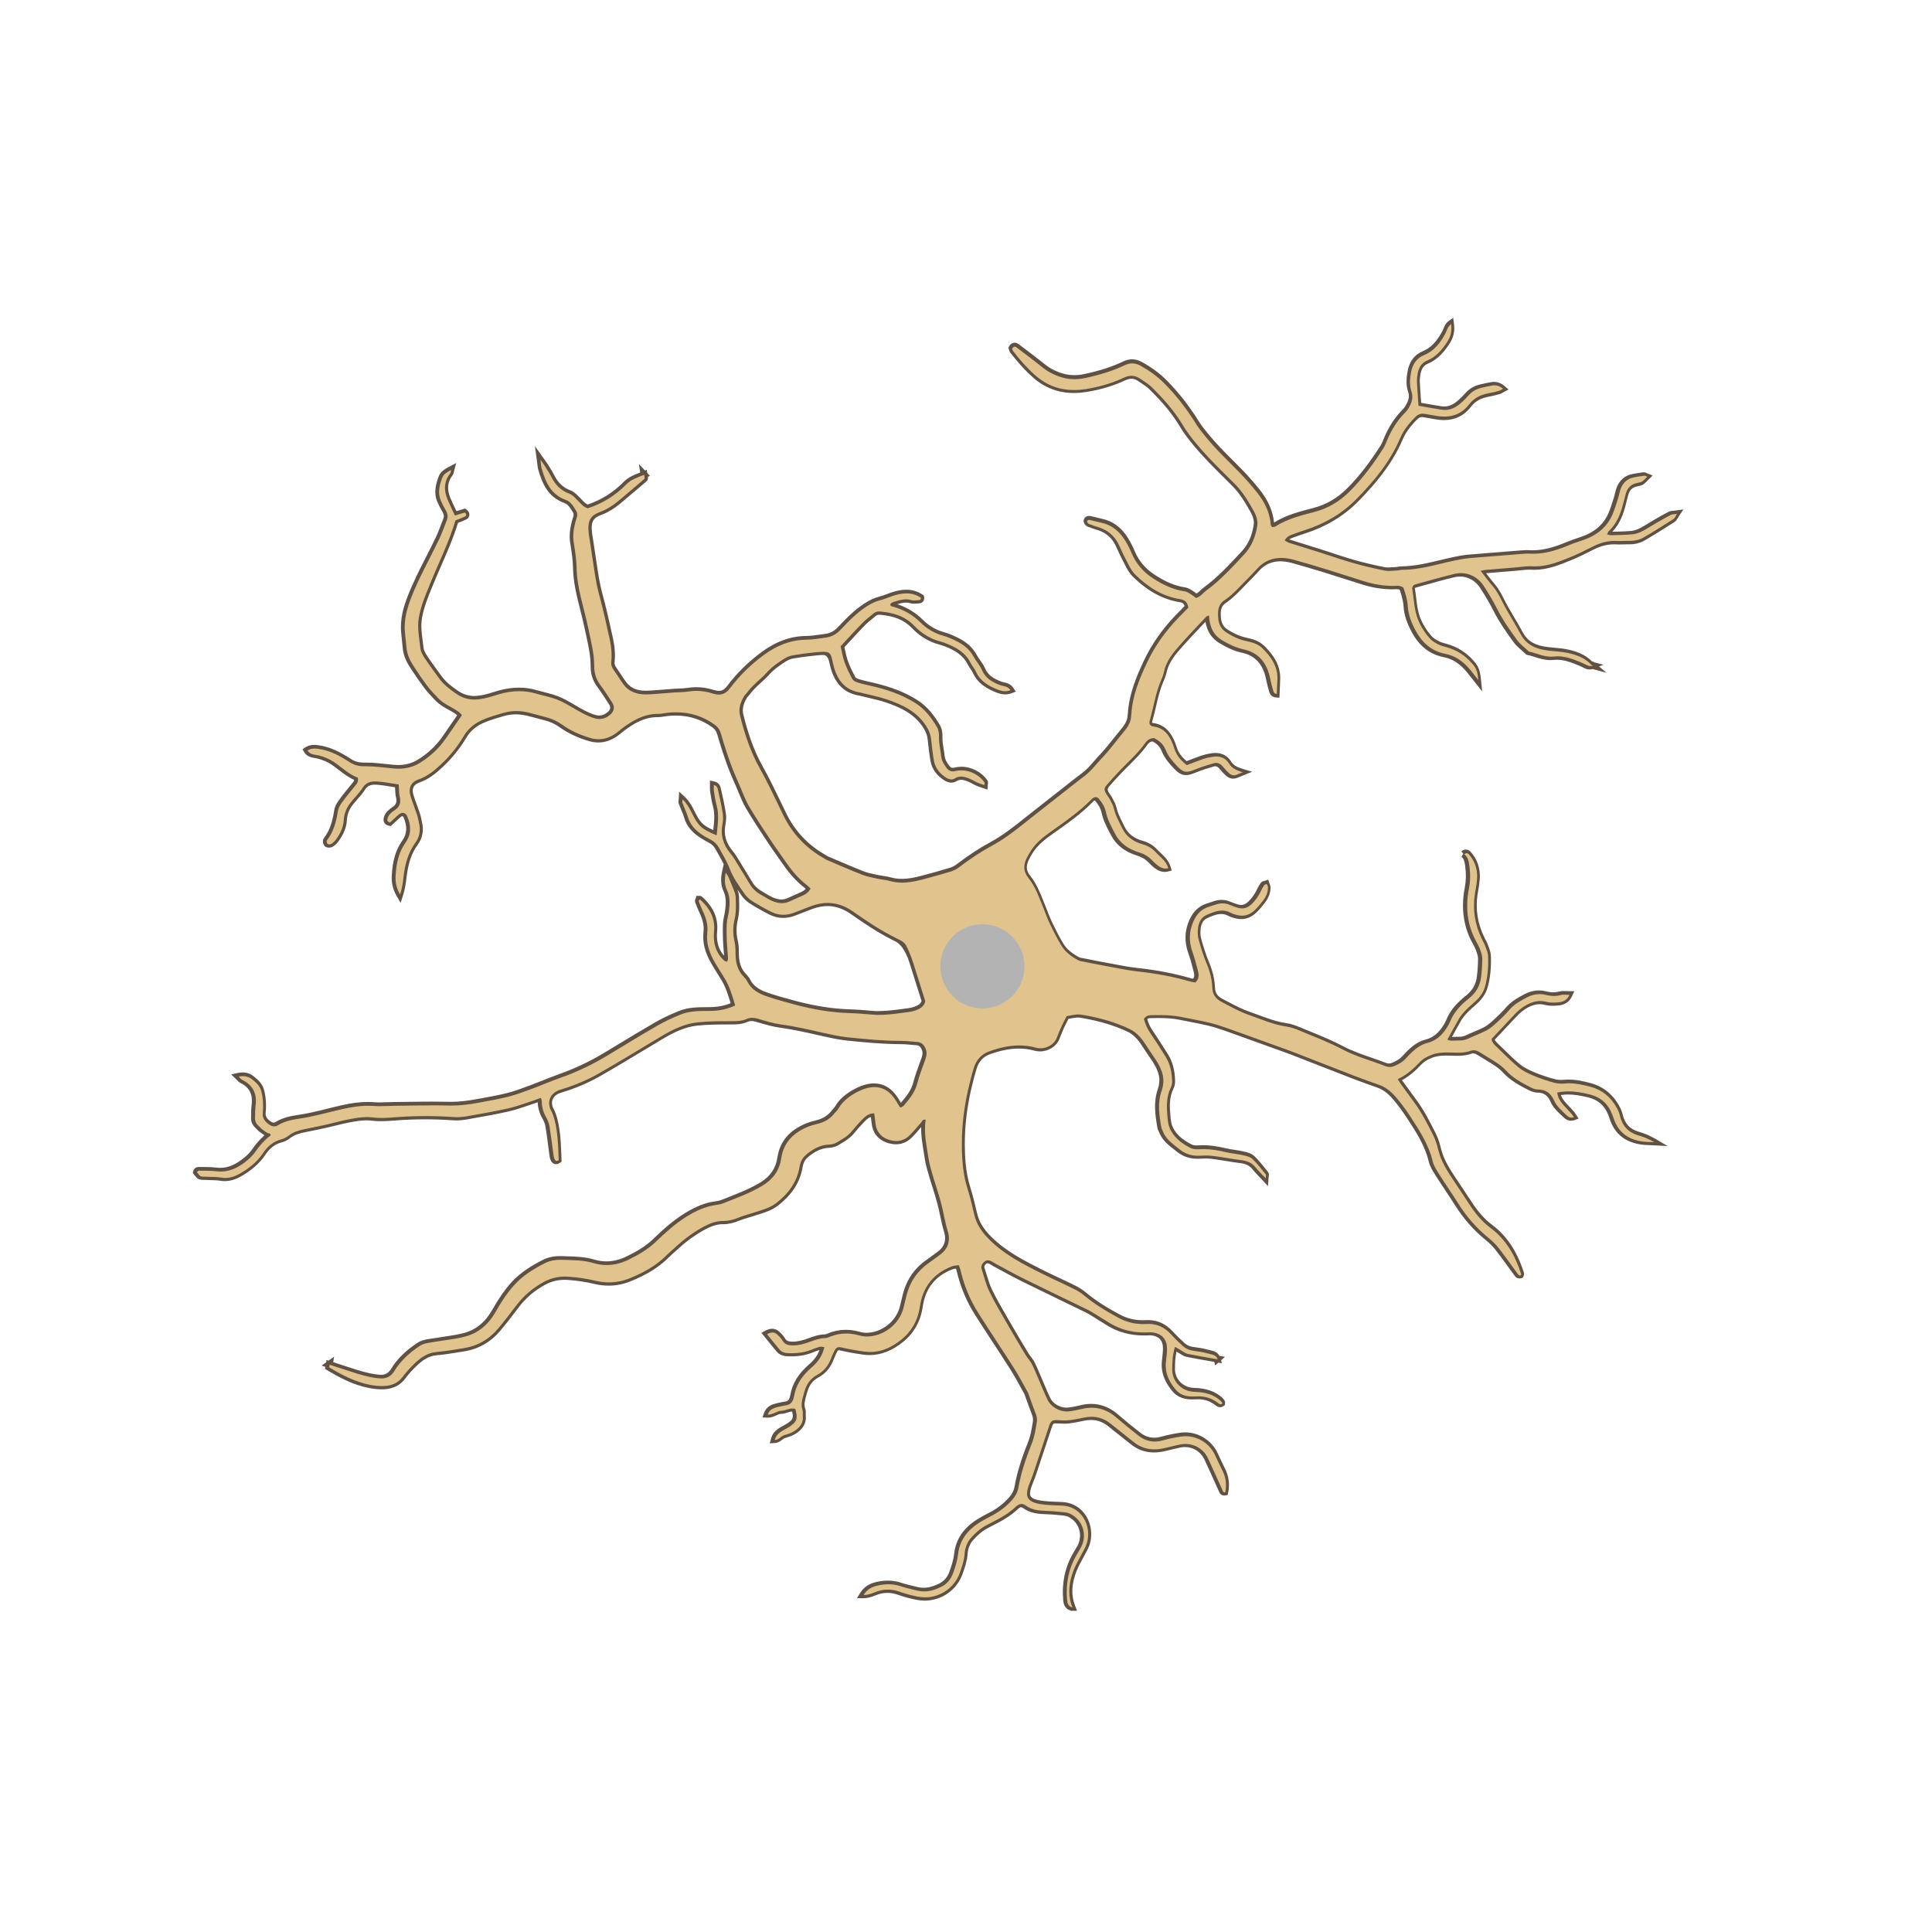 <?xml version='1.0' encoding='utf-8'?>
<ns0:svg xmlns:ns0="http://www.w3.org/2000/svg" version="1.1" viewBox="0 0 500 500">
  <ns0:defs>
    <ns0:style>
      .cls-1 {
        fill: #5f5245;
      }

      .cls-2 {
        isolation: isolate;
      }

      .cls-3 {
        fill: #b3b3b4;
        mix-blend-mode: multiply;
      }

      .cls-4 {
        fill: #e1c38e;
      }
    </ns0:style>
  </ns0:defs>
  
  <ns0:g class="cls-2">
    <ns0:g id="Layer_1">
      <ns0:g>
        <ns0:g>
          <ns0:path class="cls-4" d="M277.26,416.38c-1.45-.4-1.57-1.79-1.62-2.39-.37-4.43.52-8.46,2.65-12.01.32-.53.63-1.06.93-1.6.82-1.47,1.02-3.14.55-4.69-.46-1.53-1.54-2.79-3.01-3.54-.36-.19-.84-.31-1.37-.37-1.52-.16-3.01-.3-4.48-.35-2.06-.06-4.06-.23-5.83-1.52-.26-.19-.53-.29-.79-.29-.35,0-.7.17-1.04.5-2.01,1.97-4.48,3.24-6.87,4.47l-.85.44c-1.4.73-2.66,1.76-3.97,3.24-.9,1.02-1.42,2.33-1.53,3.88-.12,1.76-.69,3.38-1.25,4.94-1.42,4.03-5.2,6.7-9.43,6.7-.65,0-1.31-.06-1.95-.19-1.86-.37-3.35-.77-4.69-1.26-1.02-.37-2.03-.56-3.01-.56-1.07,0-2.1.21-3.16.64-.86.35-1.84.75-3.09.75h-.8l.4-.68c.86-1.38,2.07-2.21,3.82-2.62,1.03-.24,2.03-.36,2.97-.36,1.15,0,2.26.18,3.31.53,1.18.39,2.42.68,3.63.97l.71.17c.53.13,1.07.19,1.61.19,1.33,0,2.68-.37,4.26-1.15,1.31-.65,2.27-1.77,2.83-3.31.51-1.41,1.06-3.08,1.26-4.77.42-3.58,2.32-6.39,5.83-8.58.77-.48,1.59-.92,2.38-1.33.38-.2.76-.4,1.14-.61,1.91-1.05,3.49-2.32,4.83-3.88.79-.92,1.24-1.81,1.42-2.82.61-3.44,1.69-7,3.5-11.53.71-1.78.99-3.6,1.28-5.54.11-.73-.06-1.35-.37-2.15-.38-.98-.73-1.96-1.09-2.95l-.47-1.31c-.04-.11-.07-.21-.11-.32-.07-.22-.14-.43-.24-.6-.31-.56-.62-1.12-.93-1.69-.83-1.51-1.68-3.07-2.61-4.53-1.47-2.31-2.97-4.61-4.47-6.9-1.58-2.42-3.22-4.92-4.79-7.41-2.19-3.46-3.77-7.29-4.71-11.4-.05-.2-.12-.39-.22-.62-.02-.04-.03-.08-.05-.12-.09.01-.17.02-.26.03-.39.04-.76.09-1.07.21-4.6,1.77-7.3,5.18-8.02,10.15-.51,3.53-2.19,6.53-4.87,8.69-2.79,2.25-5.54,3.34-8.4,3.34-.49,0-1-.03-1.5-.1-2.03-.26-4.01-.62-6.05-1.09-.2-.05-.37-.07-.5-.07-.3,0-.5.09-.76.59-.32.61-.62,1.29-.95,2.15-.78,2-2.04,3.47-3.77,4.39-1.58.84-2.58,2.2-3.13,4.28l-.16.59c-.37,1.3-.71,2.52-.24,3.81.11.32.09.65.07.94-.01.16-.02.32,0,.48.31,2.46-1.33,3.77-2.59,4.55-.66.41-1.42.64-2.14.87l-.42.13c-.25.08-.48.26-.75.47-.43.33-.97.75-1.78.79l-.6.03.15-.58c.37-1.46,1.32-2.14,2.26-2.71.25-.15.52-.3.78-.44.37-.2.72-.39,1.04-.61,1.63-1.12,1.86-1.69,1.32-3.82-.12-.02-.23-.03-.36-.03-.43,0-.87.13-1.33.28-.49.15-1,.31-1.55.32-.47,0-.92.21-1.4.44-.57.26-1.21.55-1.98.55-.07,0-.14,0-.21,0l-.59-.04.2-.55c.58-1.63,1.92-1.98,2.81-2.22.65-.17,1.32-.29,1.97-.41l.41-.07c.77-.14,1.24-.59,1.47-1.41l.04-.14c.06-.19.11-.39.15-.59.47-2.77,2-5.24,4.67-7.56,1.63-1.42,2.55-2.79,3.02-4.52-.13-.02-.25-.04-.37-.04-.05,0-.1,0-.14.01-.72.19-1.42.46-2.2.77-1.55.62-3.22.91-5.26.91-.31,0-.62,0-.94-.02-1.08-.04-1.88-.39-2.46-1.08-.75-.88-1.48-1.79-2.24-2.74l-1.35-1.67.48-.25c.63-.34,1.16-.49,1.64-.49.53,0,1.01.19,1.44.57.44.39,1.07.98,1.49,1.7.51.88,1.24,1.06,2.32,1.07h0c1.6,0,3.05-.45,4.25-.9,1.28-.47,2.57-.95,3.99-.99.39-.01.83-.18,1.12-.3,1.41-.59,2.9-.89,4.44-.89,1.14,0,2.3.17,3.45.5.62.18,1.27.27,1.96.27,3.64,0,8.07-2.63,9.11-7.5.19-.87.4-1.73.62-2.59l.07-.27c.91-3.61,2.91-6.51,5.94-8.61.51-.35,1.01-.72,1.51-1.1.43-.32.85-.63,1.29-.94,1.96-1.39,2.64-3.33,1.94-5.6-.43-1.42-.74-2.87-1.04-4.28-.23-1.06-.46-2.16-.74-3.23-.37-1.38-.81-2.77-1.23-4.11-.32-1-.63-2.01-.93-3.02l-.07-.26c-.39-1.36-.8-2.76-1.01-4.18-.09-.62-.19-1.24-.29-1.85-.41-2.46-.82-4.99-.52-7.57-.03.04-.07.1-.11.17-.07.11-.14.21-.21.3-.36.4-.71.81-1.06,1.22-.62.73-1.27,1.48-1.98,2.17-1.06,1.02-2.31,1.54-3.71,1.54-.79,0-1.62-.17-2.47-.5-2.01-.79-3.18-2.4-3.39-4.66-.05-.51-.12-1.02-.19-1.57l-.05-.4c-1.13.13-1.83.84-2.55,1.59-.87.9-1.7,1.87-2.49,2.82l-.14.17c-.92,1.09-2.1,1.8-3.24,2.48-.23.14-.47.28-.7.42-.54.34-1.28.53-2.24.58-1.79.1-3.46.82-5.28,2.26-.94.75-1.5,1.59-1.71,2.58-.02.09-.04.17-.07.26-.02.08-.05.16-.06.24-.61,3.79-2.57,6.86-6.17,9.68-1.48,1.15-3.15,1.68-4.77,2.19-.4.12-.79.25-1.18.38-.49.17-.98.31-1.48.46-.76.23-1.55.46-2.28.76-1.63.67-2.94.96-4.25.96h0c-1.58,0-3.11.45-4.89,1.42-2.4,1.31-4.63,2.89-6.63,4.71-.32.29-.63.57-.95.85-.66.59-1.35,1.19-1.98,1.83-2.45,2.44-5.57,4.37-9.82,6.07-1.71.68-3.5,1.03-5.34,1.03-1.18,0-2.38-.14-3.57-.43-2.18-.52-4.39-.86-6.76-1.04-.36-.03-.71-.04-1.05-.04-1.92,0-3.62.44-5.33,1.37-2.76,1.51-5,3.42-6.86,5.86l-.12.16c-1.5,1.96-3.04,4-4.66,5.92-2.45,2.92-5.59,4.68-9.34,5.25-.58.09-1.16.18-1.74.27-1.68.27-3.42.55-5.15.69-2.31.19-3.97,1.49-5.29,2.73-1.21,1.14-2.27,2.32-3.15,3.5-1.16,1.56-2.8,2.42-4.89,2.55-.28.02-.56.03-.83.03-1,0-2.09-.11-3.23-.34-3.98-.79-7.47-2.66-10.65-4.57l-.27-.16s.1-.5.12-.6l-.5-.16.61-.44.05-.28.24.08.69-.5-.08.7,1.65.54c1.67.55,3.34,1.1,5.02,1.62,1.04.33,2.16.62,3.31.87.85.19,1.72.31,2.56.37.12,0,.24.01.36.01,1.3,0,2.25-.56,2.98-1.77,1.52-2.49,3.72-4.65,6.74-6.62.77-.5,1.73-.71,2.4-.83,1.17-.2,2.34-.38,3.51-.55,1.29-.19,2.57-.38,3.85-.61,1.52-.27,3.13-.64,4.65-1.47,2.09-1.15,3.71-2.83,5.1-5.31,1.58-2.8,3.09-4.97,4.76-6.84,2.41-2.68,5.44-4.44,8.09-5.8,1.21-.62,2.62-.92,4.31-.92.2,0,.39,0,.59.01l1.11.04c2.28.07,4.64.14,6.91.82,1.09.33,2.2.5,3.28.5,1.87,0,3.72-.47,5.66-1.44,2.17-1.08,4.66-2.45,6.74-4.45,2.27-2.18,4.95-4.68,8.11-6.62,2.89-1.78,5.3-2.72,7.81-3.04.67-.09,1.23-.22,1.7-.41.54-.21,1.08-.43,1.62-.64,2.86-1.12,5.82-2.28,8.5-3.91,2.65-1.62,4.15-3.8,4.57-6.68.6-4.05,3-6.87,7.32-8.61.65-.26,1.33-.44,1.99-.62.29-.08.57-.15.86-.23,1.57-.46,2.79-1.25,3.71-2.43.13-.17.28-.33.43-.49.22-.23.42-.45.56-.69,1.03-1.8,2.66-3.24,5.13-4.52,1.64-.85,3.18-1.28,4.58-1.28,2.48,0,4.53,1.32,6.07,3.94l.27.46c.16.28.32.55.49.82,0,0,.02,0,.03-.01.16-.09.33-.18.41-.28l.11-.13c1.37-1.65,2.67-3.21,3.22-5.3.47-1.78,1.1-3.53,1.72-5.22l.41-1.13c.33-.93.38-1.64.15-2.3-.38-1.08-.95-1.58-1.88-1.64-.49-.03-.97-.07-1.46-.12-.82-.07-1.67-.15-2.5-.15-4.73,0-9.38-.45-14.12-.94-2.1-.22-4.2-.69-6.23-1.15l-1.23-.28c-3.11-.7-6.33-1.43-9.55-1.87-1.94-.26-3.86-.83-5.72-1.37l-.55-.16c-.5-.15-.93-.22-1.32-.22-.43,0-.83.08-1.22.26-1.27.57-2.56.62-3.98.62h-.64c-2.76,0-5.52.02-8.19.29-3.48.36-6.59,1.98-9.43,3.67-1.58.94-3.15,1.89-4.73,2.84-3.69,2.22-7.5,4.52-11.3,6.69-2.77,1.58-5.84,2.91-9.12,3.94l-.33.1c-.48.15-.94.29-1.35.5-1.56.81-2.14,2.29-1.57,3.95.04.1.09.2.14.29l.07.12c.94,1.8,1.27,3.69,1.53,5.46.31,2.13.39,4.26.47,6.32l.06,1.54-.19.14c-.27.2-.53.3-.78.3-.3,0-.71-.14-1-.8-.17-.4-.23-.83-.29-1.25l-.02-.16c-.11-.78-.21-1.56-.31-2.34-.21-1.56-.42-3.17-.67-4.75-.11-.7-.38-1.44-.75-2.08-.87-1.5-1.28-2.99-1.25-4.54,0-.06-.03-.16-.08-.27l-.15.06c-.41.16-.8.31-1.19.44-.63.2-1.26.42-1.89.63-1.54.53-3.13,1.07-4.74,1.43-3.38.76-6.85,1.37-10.2,1.96l-.81.14c-.79.14-1.59.21-2.38.21-.3,0-.61,0-.91-.03-2.4-.17-4.84-.26-7.24-.26-2.78,0-5.61.12-8.4.35-1.18.1-2.13.14-3,.14s-1.67-.05-2.41-.14c-.45-.06-.91-.08-1.39-.08-1.49,0-2.97.27-4.29.51-1.28.23-2.58.56-3.84.87-.79.2-1.58.39-2.37.57-1.4.31-2.8.6-4.21.88l-1.27.26c-1.59.32-2.87.72-3.98,1.57-.47.36-1.21.84-2.04,1.05-1.83.46-3.32,1.57-4.53,3.4-1.31,1.97-3.09,3.6-5.58,5.13-1.15.7-2.7,1.5-4.54,1.5-.34,0-.7-.03-1.04-.08-.99-.16-2.02-.17-3.03-.19-.57-.01-1.14-.02-1.71-.05-.93-.05-1.07-.22-1.8-1.14l-.23-.29.04-.2c.07-.37.32-.81,1.12-.81h.97c1.14.02,2.33.03,3.49.17.34.04.67.06,1,.06,2.22,0,4.28-.89,6.68-2.88.76-.63,1.42-1.34,1.91-2.05,1.16-1.67,2.39-3.02,3.75-4.09-.03,0-.06-.01-.08-.02-.17-.03-.38-.07-.56-.21-.19-.14-.38-.27-.58-.4-.25-.17-.5-.33-.73-.52-.2-.17-.39-.36-.57-.55-.13-.14-.26-.27-.4-.4-.73-.65-1.06-1.47-.99-2.5.02-.37.03-.74.03-1.11,0-.61.01-1.23.1-1.85.43-2.98-.62-5.04-3.22-6.3-.25-.12-.44-.32-.64-.55-.1-.11-.21-.23-.34-.36l-.6-.58.81-.18c.43-.09.84-.14,1.22-.14.98,0,1.84.3,2.62.92,1.11.88,2.14,1.81,2.53,3.34.46,1.77.58,3.63.38,5.7-.1,1.08.33,1.86,1.51,2.66.35.24.69.36,1,.36.26,0,.51-.08.76-.23,1.78-1.09,3.76-1.49,5.47-1.73,2.63-.37,5.26-1.02,7.8-1.65,1.2-.3,2.39-.59,3.6-.86,2.65-.59,4.71-.86,6.68-.86.55,0,1.1.02,1.64.07.47.04.93.05,1.4.05.63,0,1.26-.03,1.9-.05.57-.02,1.15-.04,1.72-.05,1.33-.01,2.66-.03,4-.05,2.07-.03,4.14-.06,6.22-.06,1.4,0,2.79.01,4.19.05.21,0,.42,0,.63,0,1.96,0,4.02-.22,6.68-.71l1.09-.2c2.21-.4,4.5-.82,6.71-1.37,1.84-.46,3.67-1.14,5.44-1.79l.31-.12c1.14-.42,2.27-.87,3.4-1.33,1.4-.56,2.85-1.14,4.3-1.65,4.12-1.45,8.13-3.35,11.93-5.64l3.06-1.85c3.25-1.97,6.62-4.01,9.97-5.95,1.73-1,3.65-1.92,6.05-2.9,2.37-.97,4.9-.98,7.35-.99h.44c2.28-.01,4.21-.4,6.05-1.22-.7-2.36-1.37-4.59-2.63-6.63l-.56-.9c-.66-1.06-1.32-2.12-1.95-3.2-1.63-2.81-2.28-5.39-1.99-7.9.25-2.12-.44-3.92-1.14-5.39-.39-.81-.71-1.64-1.03-2.48-.1-.26.01-.5.08-.66.02-.04.03-.07.05-.11l.1-.31h.33c.07,0,.12-.01.16-.01h.17l.19.13c2.81,2.54,4.03,5.32,3.73,8.51-.3,3.15.55,5.55,2.57,7.34,0,0,0,0,.02,0,.01,0,.03,0,.05,0,.05-.13.09-.26.08-.35-.04-.66-.09-1.33-.15-1.99-.07-.84-.14-1.68-.17-2.52-.06-1.45-.1-3.01,0-4.54.04-.64.17-1.27.3-1.87.09-.43.19-.87.24-1.31.22-1.7.37-3.51-.45-5.24-.64-1.37-.75-2.9-.34-4.79l.23-1.08.58.94c.11.19.21.33.3.46.17.25.28.43.38.65l.1.23c.52,1.21,1.05,2.46,1.53,3.71.2.53.32,1.11.34,1.69v.21c.07,1.79.13,3.64-.31,5.48-.44,1.85-.44,3.72,0,5.59.26,1.08.26,2.25.27,3.27.01,2.46.61,4.18,1.94,5.56.49.5.82.94,1.04,1.38.83,1.65,2.28,2.75,4.67,3.58,2.29.78,4.6,1.43,7.37,2.17,5.1,1.35,9.7,2.07,14.07,2.18,1.69.05,3.4.19,5.06.32l.81.07c.56.04,1.15.07,1.75.07,2.18,0,4.4-.3,6.54-.59l1.17-.16c.53-.07,1.11-.22,1.71-.43,1.2-.43,1.88-1.07,2.05-1.9l-3.15-9.99c-.13-.41-.27-.83-.43-1.23q-1.42-3.59-3.49-4.61c-.29-.14-.62-.31-1-.5-3.47-1.77-6.68-3.89-10.43-6.52-2.05-1.44-4.11-2.14-6.3-2.14-1.33,0-2.71.27-4.12.8-1.07.41-2.14.82-3.21,1.23l-1.26.49c-.95.37-1.91.55-2.85.55-1.17,0-2.34-.29-3.45-.85-1.71-.87-3.36-1.8-4.9-2.78-.8-.5-1.52-1.19-2.05-1.93l-.06-.09c-1.45-2.05-2.95-4.17-3.9-6.64-.59-1.53-1.43-3.02-2.25-4.46l-.52-.92c-.44-.78-1.08-1.39-1.91-1.82-.99-.51-1.83-1.01-2.57-1.52-1.86-1.29-2.98-2.75-3.53-4.57-.23-.76-.55-1.53-.86-2.26-.2-.47-.4-.95-.57-1.43-.09-.25-.06-.49-.03-.73.01-.1.03-.21.04-.33l.05-.96.7.66c1.16,1.09,1.83,2.32,2.4,3.49,1.66,3.34,2.32,4.04,5.72,5.49.03-.28.06-.56.08-.84.22-2.15.43-4.17-.16-6.23-.29-1.03-.45-2.09-.61-3.12l-.09-.59c-.06-.37-.05-.74-.03-1.1,0-.16.01-.32,0-.49v-.56s.54.12.54.12c1.14.25,1.32,1.12,1.43,1.65l.04.18c.52,2.19.92,4.16,1.21,6.04.13.84.1,1.81-.1,2.8-.52,2.65.14,5.03,2.03,7.28.59.7,1.07,1.5,1.54,2.26.13.22.27.45.41.67,1.03,1.66,2.05,3.33,3.06,5,.66,1.09,1.61,1.97,2.93,2.69.31.17.62.35.93.54.54.32,1.05.63,1.6.87.9.4,1.7.59,2.45.59.62,0,1.21-.13,1.78-.4.93-.43,1.86-.84,2.8-1.26l.61-.27c.77-.34,1.28-.75,1.66-1.33-.02-.02-.04-.04-.06-.06-.19-.19-.37-.38-.58-.54-1.97-1.51-3.71-3.41-5.47-5.97-.49-.72-1-1.43-1.51-2.14-.77-1.08-1.56-2.2-2.31-3.33l-.6-.9c-1.73-2.62-3.53-5.34-5.15-8.09-.75-1.26-1.31-2.64-1.86-3.97-.19-.47-.39-.94-.59-1.4l-.47-1.08c-.65-1.5-1.33-3.04-1.89-4.61-.95-2.65-1.81-5.3-2.55-7.87-.27-.95-.7-1.59-1.41-2.11-2.91-2.13-6.11-3.17-9.79-3.17-.72,0-1.46.04-2.21.12-.28.03-.56.08-.84.12-.5.08-1.02.17-1.54.17h-.17c-3.52,0-6.32,1.72-8.83,3.58-.26.2-.52.4-.77.61-.3.25-.6.49-.91.72-1.51,1.09-3.11,1.64-4.76,1.64-.79,0-1.61-.13-2.43-.38-2.87-.87-5.26-2.01-7.31-3.49-1.2-.86-2.48-1.46-3.93-1.83-.6-.16-1.2-.32-1.8-.48-.94-.26-1.88-.51-2.83-.74-1.05-.25-2.08-.37-3.07-.37-1.04,0-2.07.14-3.04.42l-.31.09c-1.73.5-3.53,1.01-5.17,1.74-2.04.91-3.58,2.22-4.58,3.92-1.67,2.81-3.71,5.35-6.07,7.55-1.56,1.45-3.43,3.08-5.86,3.92-1.83.64-2.45,1.94-1.84,3.87.28.88.6,1.75.91,2.63.26.71.52,1.42.75,2.14.15.46.25.94.35,1.4.05.24.1.47.15.71.49,2.02.15,3.91-.98,5.46-1.65,2.26-2.58,4.96-3.02,8.73-.16,1.37-.32,2.8-.9,4.6l-.31.96-.51-.87c-1.2-2.06-1.29-3.73-1.22-5.09.18-3.74,1.02-6.54,2.63-8.81,1.34-1.89,1.47-3.86.42-6.38-.1-.24-.33-.65-.76-.65-.21,0-.46.1-.69.3-.56.45-1.09.96-1.61,1.44-.23.22-.85.79-.85.79l-.23-.05c-.45-.1-.77-.3-.93-.6-.23-.42-.1-.9.02-1.22.37-1.02,1.15-1.64,1.93-2.16,1.12-.73,1.47-1.64,1.16-2.95-.18-.73-.21-1.48-.24-2.26,0-.23-.02-.46-.03-.7-.45-.07-.9-.15-1.35-.22-1.3-.22-2.64-.44-3.96-.52-.12,0-.24,0-.37,0-1.36,0-2.24.45-2.88,1.46-.56.9-1.27,1.7-1.95,2.48-.43.49-.86.97-1.25,1.48-.98,1.27-1.5,2.64-1.59,4.16-.1,1.8-.79,3.5-2.16,5.35-.35.47-.8.89-1.27,1.18-.2.12-.47.19-.75.19-.2,0-.49-.03-.71-.2-.29-.22-.37-.68-.39-.81-.03-.21-.03-.52.14-.73,1.76-2.28,2.37-4.92,2.76-7.42.11-.71.47-1.48,1.09-2.34,1.06-1.46,2.21-2.88,3.3-4.2l.15-.18c.41-.49.72-.86.63-1.51-1.53-.6-2.85-1.62-4.13-2.6-.65-.5-1.31-1.01-2-1.46-1.05-.7-2.28-1.22-3.76-1.59-.21-.05-.43-.09-.65-.12-.82-.13-1.84-.3-2.46-1.33l-.22-.36.35-.24c.59-.4,1.23-.58,2.03-.58.39,0,.77.04,1.1.09,3.13.41,5.79,1.91,8.21,3.48,1.11.72,2.15,1.02,3.58,1.02h.45c1.86,0,3.74.2,5.57.4.53.06,1.06.11,1.59.17.43.04.86.06,1.28.06,1.97,0,3.77-.49,5.32-1.45,2.6-1.6,4.77-3.63,6.45-6.02.97-1.38,1.93-2.78,2.91-4.21l1.17-1.71s-.05-.05-.08-.08c-.21-.2-.38-.38-.57-.51-.6-.42-1.27-.79-1.91-1.16-1.21-.67-2.45-1.37-3.45-2.46-.23-.26-.47-.51-.71-.77-.67-.71-1.36-1.45-1.96-2.25-1.22-1.63-2.42-3.36-3.66-5.28-1.14-1.76-1.74-3.31-1.88-4.88-.07-.76-.15-1.53-.23-2.29-.06-.56-.12-1.12-.17-1.68-.35-3.58.69-6.83,1.76-9.53,1.34-3.4,3.02-6.69,4.64-9.88.84-1.64,1.7-3.34,2.51-5.03.54-1.12.99-2.32,1.43-3.47.18-.48.36-.96.55-1.43.28-.71.2-1.37-.26-2.15-.56-.94-.99-1.81-1.34-2.66-.9-2.2-.31-4.31.46-6.27.38-.98,1.47-1.61,2.46-2.13l.91-.48-.27.99c-.02.08-.04.17-.05.25-.04.25-.09.54-.28.78-1.42,1.84-1.63,3.91-.62,6.33.39.93.82,1.83,1.27,2.79.15.32.31.65.47.98l2.38-.74.18.14c.51.4.58.78.56,1.03-.02.19-.13.55-.64.8-.57.28-1.16.5-1.74.73-.17.06-.33.13-.5.19-1.16,3.87-2.77,7.56-4.33,11.13-.7,1.61-1.4,3.21-2.06,4.83l-.34.82c-1.07,2.6-2.18,5.3-2.66,8.14-.34,2.02-.07,4.06.19,6.03.08.6.16,1.19.22,1.79.09.82.63,1.69,1.12,2.45.72,1.09,1.51,2.17,2.27,3.21.43.59.85,1.17,1.27,1.76,1.2,1.7,2.82,2.89,4.38,3.97,1.41.98,2.89,1.45,4.52,1.45.62,0,1.25-.07,1.94-.2.7-.14,1.26-.27,1.77-.41.45-.12.89-.26,1.33-.4.4-.13.81-.25,1.21-.37,1.85-.53,3.58-.79,5.29-.79,1.5,0,2.99.21,4.41.62.63.18,1.26.34,1.89.5,1.16.3,2.37.6,3.52,1.03,1.45.54,2.81,1.33,4.12,2.1l.65.38c1.62.95,3.16,1.84,4.93,2.38.43.13.85.2,1.24.2.9,0,1.7-.33,2.53-1.04.83-.71.98-1.63.41-2.51l-.56-.86c-.81-1.25-1.64-2.54-2.54-3.74-1.1-1.47-1.63-3.1-1.62-4.98,0-2.78-.6-5.53-1.18-8.19-.14-.64-.28-1.29-.42-1.93-.32-1.54-.71-3.09-1.1-4.59-.89-3.5-1.81-7.12-1.87-10.87-.03-1.87-.32-3.78-.61-5.63l-.14-.91c-.25-1.64-.1-3.32.47-5.45.05-.2.12-.4.19-.6.26-.78.4-1.29.05-1.87l-.15-.24c-.63-1.05-1.23-2.03-2.31-2.42-4.19-1.49-5.56-5.1-6.51-8.36-.12-.41-.17-.84-.23-1.38-.03-.29-.07-.63-.12-1.02l-.25-1.81,1.06,1.49.51.71c.27.37.45.62.61.89l.42.67c.47.75.96,1.52,1.37,2.33,1.03,2.02,2.4,3.29,4.32,4.01.88.33,1.57,1.04,2.23,1.73,0,0,.59.6.7.72.51.53.99,1.04,1.7,1.29,3.66-1.19,6.92-3.22,9.68-6.03,1.14-1.16,2.53-1.71,3.88-2.23.18-.07.37-.14.55-.22l-.19-1.14.83.88.21-.09.06.38.35.37-.26.13c.04.2.07.41.09.62.03.31-.22.53-.31.6l-1.79,1.52c-1.63,1.39-3.26,2.79-4.92,4.16-1.61,1.33-3.22,2.29-4.92,2.91-2.03.74-2.74,1.85-2.64,4.06.04.89.19,1.81.33,2.7.05.32.1.63.15.95.24,1.64.49,3.28.74,4.92l.37,2.45c.35,2.3.73,4.19,1.21,5.94.95,3.47,1.74,7.03,2.5,10.48l.21.93c.46,2.08.6,4.09.4,5.97-.08.74.2,1.29.63,1.9.39.54.76,1.1,1.12,1.66.45.69.92,1.4,1.42,2.06.98,1.29,2.41,2.04,4.25,2.25.35.04.71.05,1.07.05.59,0,1.19-.04,1.78-.08l.53-.03c1.01-.06,2.01-.15,3.01-.23.67-.06,1.34-.11,2.01-.16.44-.03.88-.05,1.32-.07.78-.03,1.59-.06,2.36-.19.69-.11,1.4-.17,2.09-.17,1.46,0,2.9.23,4.42.71.54.17,1,.25,1.43.25.98,0,1.75-.44,2.49-1.43,2.44-3.25,5.4-6.16,8.78-8.67,3.67-2.72,7.38-4.06,11.32-4.11,1.28-.02,2.56-.2,3.8-.37.38-.05.77-.11,1.15-.16,1.43-.19,2.59-.8,3.64-1.92,2-2.14,4.17-4.38,6.83-6.09,1.28-.83,2.36-1.33,3.49-1.62.7-.18,1.4-.44,2.08-.69.38-.14.77-.28,1.16-.41,1.44-.48,2.64-.71,3.77-.71,1.47,0,2.77.39,3.99,1.19l.16.1.04.18c.06.33.01.6-.15.81-.27.34-.71.35-.85.36-.15,0-.31.02-.46.03-.24.02-.48.04-.72.04-.31,0-.58-.04-.81-.11-.4-.12-.8-.18-1.23-.18-.91,0-1.8.26-2.73.54l-.44.13c-.13.04-.29.16-.43.27,0,0,0,0-.01,0,.03,0,.11.02.16.03.07.01.14.03.2.04,2.89.83,5.26,2.19,7.25,4.17,1.66,1.65,3.58,2.77,5.72,3.34,1.25.33,2.42.89,3.52,1.43,2.17,1.07,3.69,2.46,4.65,4.25.26.48.58.94.92,1.41.44.63.9,1.27,1.21,2,.91,2.11,2.7,3.03,4.5,3.7.22.08.45.13.69.19.7.16,1.58.36,2.2,1.29l.31.46-.52.2c-.5.19-1.02.29-1.55.29-.67,0-1.35-.15-2.14-.47-2.31-.93-4.61-2.15-5.81-4.84-.17-.39-.43-.76-.7-1.14-.24-.35-.49-.71-.69-1.1-1.35-2.67-3.81-3.94-6.05-4.82-.57-.22-1.03-.38-1.46-.49-2.63-.68-4.98-2.09-6.99-4.19-2.61-2.74-5.96-3.35-8.57-3.57-.07,0-.15,0-.22,0-.46,0-.84.14-1.18.43-.33.29-.67.56-1.02.84-.61.49-1.24,1-1.78,1.55-1.35,1.39-2.64,2.78-4,4.26-.49.54-.99,1.07-1.49,1.61.07.3.14.61.2.94.21.97.42,1.96.76,2.92.54,1.53,1.3,3.02,1.97,4.28.12.23.54.5,1.01.65,1.07.34,2.19.6,3.28.84,4.98,1.12,8.61,2.51,11.8,4.51,2.77,1.74,4.48,4.21,5.8,6.39.57.94.61,2.17.59,2.81-.04,1.06.13,2.08.31,3.16.1.6.2,1.19.26,1.79.12,1.14.71,2,1.35,2.86.34.46.7.65,1.2.65.2,0,.41-.03.66-.09.5-.12,1.03-.19,1.56-.19,2.47,0,4.96,1.3,6.34,3.31.15.21.11.44.08.66-.01.09-.03.19-.04.31l-.04.58-.55-.19c-.19-.06-.37-.12-.55-.18-.41-.13-.8-.25-1.18-.43-.35-.16-.69-.34-1.04-.52-.45-.24-.87-.47-1.32-.64-.53-.21-1.16-.41-1.79-.41-.5,0-.95.13-1.38.41-.35.22-.73.33-1.13.33-.51,0-1.04-.18-1.61-.54-1.87-1.18-3-2.77-3.35-4.71-.29-1.61-.47-3.26-.65-4.86l-.08-.7c-.12-1.04-.46-2-1.09-3.02-2.38-3.88-6.24-5.61-10.05-6.91-1.36-.46-2.81-.8-4.21-1.12-.65-.15-1.3-.3-1.95-.47l-.26-.07c-.16-.04-.31-.09-.47-.11-3.82-.6-6.19-3.05-7.25-7.48-.08-.33-.15-.63-.21-.91-.41-1.85-.48-2.13-1.98-2.13-.47,0-1.08.04-2,.13-2.02.2-3.96.46-5.77.77-.69.12-1.42.4-2.05.79-1.46.9-3.13,2.03-4.48,3.54-.67.74-1.41,1.42-2.13,2.07-1.01.93-2.06,1.88-2.87,3.01-.12.17-.27.33-.41.48-.16.17-.31.34-.41.51-1.05,1.79-1.34,3.2-.95,4.72.95,3.77,2.38,8.69,4.96,13.31,1.85,3.3,3.52,6.77,5.13,10.13l.97,2.02c2.3,4.76,5.8,8.49,10.4,11.08.1.06.2.12.3.19.11.07.22.15.34.2l2.29.98c2.29.98,4.67,1.99,7.03,2.91.95.37,1.99.59,3,.8l.79.17c.43.09.87.16,1.3.22.61.09,1.25.18,1.86.36.99.28,2,.42,3.09.42,1.86,0,3.69-.42,5.07-.78,2.75-.72,5.17-1.4,7.42-2.08.68-.21,1.38-.56,1.95-1,3.04-2.32,5.9-4.19,8.74-5.72,3.21-1.74,6.11-4.05,8.92-6.29l1.4-1.11c2-1.58,4.02-3.16,6.03-4.73l1.94-1.52,1.55-1.22c1.28-1.01,2.59-2.05,3.92-3.04,1.15-.85,2.05-1.89,3.02-3,.44-.51.89-1.02,1.36-1.51,1.46-1.53,2.8-3.21,4.09-4.83.61-.77,1.22-1.54,1.85-2.3,1.11-1.34,1.6-2.51,1.61-3.79,0-.1.02-.18.04-.24.32-5.02,2.24-9.52,4.03-13.36,1.97-4.24,4.75-8.23,8.26-11.87.6-.62,1.21-1.24,1.82-1.86l.61-.62c-.19-.97-.69-1.44-1.66-1.6-4.28-.67-8.19-2.81-11.96-6.53-.9-.89-1.49-2.06-2.06-3.19-.16-.32-.33-.65-.5-.96-.4-.74-.75-1.51-1.09-2.26-.24-.54-.49-1.07-.75-1.6-.96-1.93-2.52-3.29-4.64-4.03-.25-.09-.5-.16-.75-.24-.43-.13-.87-.26-1.3-.45-.09-.04-.18-.07-.28-.1-.41-.13-1.02-.33-1.18-1.08l-.02-.09.02-.09c.09-.51.45-.81.95-.81.15,0,.29.03.4.05.49.1.97.23,1.46.35.46.12.92.24,1.39.33,2.72.57,4.84,2.16,6.5,4.85.63,1.03,1.17,2.09,1.61,3.14,1.14,2.75,2.96,4.89,5.59,6.56,2.9,1.85,5.33,2.83,7.89,3.2.57.08,1.08.4,1.54.69l.27.17c.33.2.63.44.92.67.06.05.12.1.18.14.57-.23,1-.63,1.44-1.05.26-.25.53-.5.83-.73,3.4-2.48,6.32-5.6,9.14-8.62l.63-.68c1.75-1.87,2.82-4.21,3.27-7.15.22-1.45-.39-2.78-.96-3.78-1.24-2.2-2.74-4.73-4.82-6.82-.63-.63-1.27-1.26-1.9-1.89-2.73-2.71-5.56-5.51-8.05-8.55-1.2-1.47-2.36-2.92-3.33-4.56-1.92-3.25-4.44-6.33-8.16-9.99-.54-.53-1.18-.96-1.86-1.41-.29-.19-.59-.39-.87-.59-.73-.52-1.4-.76-2.12-.76-.57,0-1.18.16-1.87.48-2.98,1.4-6.36,2.4-10.04,2.97-1.02.16-2.02.24-2.98.24-3.9,0-7.36-1.31-10.28-3.9-1.94-1.72-3.84-3.79-5.8-6.34-.16-.2-.22-.43-.28-.62-.02-.06-.03-.11-.05-.16l-.07-.19.1-.18c.35-.64.81-.73,1.05-.73s.5.09.74.27l.56.43c2.11,1.6,4.3,3.25,6.4,4.93,1.01.81,2.15,1.44,3.58,1.99,1.38.53,2.75.79,4.17.79.85,0,1.73-.1,2.62-.29,4.06-.86,7.31-1.91,10.25-3.32.7-.33,1.37-.5,2.06-.5.8,0,1.58.22,2.41.68,2.46,1.37,4.51,2.9,6.27,4.67,3.1,3.13,5.84,6.65,8.39,10.77.56.91,1.26,1.77,1.94,2.6l.43.53c1.92,2.37,4.11,4.56,6.23,6.69.79.79,1.57,1.57,2.35,2.37,1.61,1.66,3.16,3.41,4.61,5.22,2.28,2.84,3.48,5.68,3.69,8.69,0,0,0,0,0,0,.01,0,.04.03.07.08.01.01.02.03.03.04,0,0,0,0,.01,0,.16-.02.35-.04.45-.1,3.04-1.93,6.5-2.82,9.84-3.69l.23-.06c3.49-.91,6.47-2.64,9.11-5.3,3.01-3.04,5.82-6.65,8.6-11.04.32-.5.55-1.06.79-1.66.1-.23.19-.47.29-.7,1.16-2.66,2.56-4.81,4.27-6.58l.08-.08c.33-.34.66-.68.9-1.06.77-1.23,1.42-2.58.89-4.14-.63-1.86-.43-3.69-.14-5.22.44-2.39,1.66-4,3.62-4.81,2.75-1.14,4.27-3.46,5.29-5.35.12-.23.22-.47.32-.71.27-.66.58-1.4,1.32-1.91l.6-.4.1.72c.28,2.07-.05,3.54-1.17,5.23-1.12,1.7-2.74,3.77-5.22,4.8-1.28.53-1.96,1.47-2.27,3.13-.14.78-.2,1.44-.17,2.02.07,1.47.17,2.93.28,4.43l.1,1.38,1.48.26c1.39.25,2.79.49,4.19.71.25.04.49.06.73.06,1.28,0,2.52-.53,3.79-1.62.69-.59,1.38-1.27,2.03-2.02.93-1.06,2.12-1.75,3.64-2.1,1.01-.24,1.85-.41,2.63-.55.28-.05.53-.07.78-.07.89,0,1.7.33,2.48,1l.5.43-.58.31c-.16.08-.29.16-.41.23-.25.15-.46.27-.71.34-.97.26-1.79.47-2.63.62-2.24.4-3.75,1.25-4.9,2.75-1.7,2.21-3.96,3.33-6.71,3.33-.65,0-1.33-.06-2.03-.19-.43-.08-.86-.15-1.3-.21-.62-.1-1.25-.2-1.86-.32-.16-.03-.31-.05-.46-.05-.57,0-1.06.23-1.54.71-1.86,1.84-3.1,3.57-3.91,5.46-2.83,6.64-7.57,11.94-11.38,15.82-3.62,3.68-8.17,6.42-13.51,8.15-1.01.33-2.01.67-3.01,1.03-.7.26-1.29.48-1.74,1.06.21.14.42.26.61.32,1.48.47,2.96.93,4.44,1.39,1.23.38,2.46.76,3.69,1.15,1.01.32,2.01.65,3.01.98,1.83.6,3.72,1.23,5.6,1.76,2.49.71,5.1,1.33,7.99,1.91.29.06.62.09,1.01.09s.8-.03,1.2-.06c.29-.02.58-.04.87-.05.19,0,.37-.04.56-.08.25-.05.5-.1.77-.1,3.42,0,6.79-.82,10.04-1.6,1.65-.4,3.35-.8,5.04-1.11.7-.12,1.42-.25,2.15-.31,4.6-.38,9.2-.74,13.81-1.1h.19c.42-.05.85-.08,1.28-.08.15,0,.31,0,.46.01.33.02.66.03.99.03,3.35,0,6.49-1.12,9.12-2.22.94-.39,1.92-.72,2.87-1.04l.66-.22c3.72-1.26,6.17-3.4,7.48-6.53.46-1.09.82-2.25,1.18-3.37l.19-.6c.11-.35.2-.71.28-1.07.12-.5.24-1.02.44-1.52.7-1.79,2.03-2.9,3.84-3.21l.29-.05c.77-.13,1.57-.27,2.37-.36h.02c.32,0,.53.1.71.2.07.03.13.07.2.1l.64.25-.84.85c-.94.96-1.13,1.12-2.41,1.36-1.46.27-2.29,1.08-2.7,2.62-.18.67-.35,1.35-.52,2.02l-.07.29c-.63,2.47-1.58,5.28-3.88,7.43-.04.03-.08.11-.12.21.15.04.27.06.38.06l1.15-.03c1.46-.03,2.96-.07,4.42-.21.69-.07,1.48-.32,2.36-.76.73-.37,1.45-.81,2.15-1.24.42-.26.84-.52,1.27-.77,1.4-.81,2.67-1.53,3.97-2.21.3-.16.62-.18,1.03-.21.2-.02.43-.03.7-.07l.99-.14-.56.83c-.15.23-.27.43-.37.61-.21.37-.38.66-.67.84-2.5,1.59-5.09,3.24-7.71,4.76-1.1.64-2.35.96-3.72.96-.12,0-.65-.02-.79-.02-.31,0-.62.01-.93.02-.32.01-.64.02-.96.02-.21,0-.41,0-.62-.02-.23-.01-.45-.02-.68-.02-1.84,0-3.64.46-5.51,1.41-1.94.99-3.85,1.95-5.8,2.74-2.95,1.2-5.99,2.44-9.37,2.44-.27,0-.55,0-.83-.03-.17-.01-.35-.02-.52-.02-.72,0-1.48.08-2.21.16-.4.04-.79.09-1.19.12-2.65.21-5.3.43-7.96.66-.19.02-.38.05-.57.08.19.24.37.49.56.73.72.94,1.4,1.84,2.14,2.69,1.08,1.25,1.81,2.69,2.51,4.08.29.57.58,1.15.9,1.71.52.92,1.06,1.84,1.6,2.75.76,1.28,1.54,2.61,2.26,3.94,1.27,2.38,3.39,3.61,6.88,4.02.51.06,1.03.11,1.54.15,1.16.1,2.35.21,3.51.47,1.97.43,4.46,1.18,6.31,3.23-.01-.02,0-.03.02-.03.01,0,.06,0,.07.01l.12-.05.15.11,1.21.32-.56.22,1.09.92-1.95-.59c-.26.09-.5.13-.74.13-.33,0-.64-.08-.97-.24-1.03-.51-2.16-.99-3.38-1.44-1.6-.58-2.85-.84-4.07-.84-.31,0-.62.02-.94.05-.26.03-.53.05-.79.05-1.36,0-2.65-.4-3.89-.79-.64-.2-1.31-.41-1.96-.55l-.12-.03-.09-.09c-.31-.3-.65-.59-.98-.88-.75-.65-1.52-1.32-2.11-2.13-1.73-2.35-3.72-5.18-5.34-8.36-.87-1.72-1.93-3.53-3.33-5.7-1.26-1.95-3.33-3.11-5.54-3.11-.52,0-1.04.06-1.56.19-2.52.61-5.07,1.32-7.53,2.01-.91.25-1.82.51-2.73.76,0,0-.16.15-.19.17-.02.04-.04.09-.06.13-.03.08-.09.21-.09.26.16.86.26,1.75.37,2.62.21,1.71.42,3.47,1.05,5.1.65,1.69,1.64,3.32,2.96,4.86.52.61,1.3,1.07,1.99,1.44.67.36,1.49.58,2.15.76,2.68.72,5,2.18,6.88,4.34,1.16,1.33,1.48,2.18,1.72,4.55l.15,1.52-2.81-3.55c-1.94-2.44-4-3.8-6.47-4.28-3.36-.66-6.01-2.69-7.85-6.05-1.38-2.52-2.06-4.59-2.19-6.71-.1-1.57-.57-3.05-1.04-4.48v-.03c-.42-.29-.83-.33-1.21-.33-.15,0-.3,0-.45.01-.14,0-.27.01-.41.02h-.3c-2.55,0-5.06-.41-7.69-1.24l-1.9-.61c-5.27-1.68-10.73-3.43-16.15-4.92-1.11-.31-2.17-.46-3.15-.46-2.36,0-4.35.9-5.94,2.69-.93,1.04-1.92,2.05-2.78,2.91-.38.38-.75.77-1.12,1.15-1.41,1.46-2.87,2.97-4.61,4.14-1.36.92-1.55,2.19-1.42,4.07.12,1.69.75,2.8,2.06,3.6,1.2.74,2.82,1.64,4.71,2.04,1.68.36,3.29.78,4.55,2.02,2.02,1.97,4.29,4.75,4,8.76-.06.78-.08,1.56-.1,2.34l-.05,1.54-.46-.04c-1-.08-1.25-.9-1.35-1.22-.3-1.01-.57-2.07-.78-3.13-.81-4.06-2.94-6.41-6.51-7.2-1.81-.4-3.58-1.15-5.72-2.43-1.97-1.17-3.08-2.92-3.5-5.5-.04-.22-.05-.45-.07-.68-.66.72-1.38,1.47-2.09,2.22-1.92,2.03-3.91,4.13-5.74,6.29-1.67,1.97-2.62,3.75-3.02,5.6-.17.8-.49,1.56-.82,2.34-.89,2.05-1.4,4.27-1.89,6.42-.29,1.24-.58,2.53-.95,3.77-.07.23-.12.54.02.75.09.14.27.23.54.27,3.25.42,4.58,2.79,5.38,4.81.17.42.31.85.45,1.28.46,1.44,1.35,2.63,2.86,3.84l1.03-.4c1-.39,1.99-.77,2.99-1.11.71-.24,1.49-.43,2.39-.57.4-.06.78-.1,1.13-.1,1.64,0,2.85.67,3.7,2.06.57.93,1.51,1.53,3.25,2.05l1.21.37-1.8.73c-.35.14-.61.24-.86.36-.3.13-.6.19-.9.19-.55,0-1.08-.22-1.56-.65-.57-.51-1.13-1.11-1.69-1.79-.42-.52-.89-.78-1.4-.78-.15,0-.32.02-.48.07-1.46.42-3.14.93-4.72,1.58-.93.38-1.69.64-2.39.64-1.09,0-1.89-.62-2.83-1.63-1.21-1.29-2.34-2.59-3-4.25-.5-1.27-1.4-2.2-2.73-2.85-.74.05-1.31.39-1.79,1.07-1.38,1.96-3.09,3.66-4.74,5.29-.6.6-1.21,1.2-1.8,1.81-1.19,1.23-2.32,2.49-3.38,3.72-.71.83-.68.99-.16,1.87.13.22.28.43.42.64.21.3.42.61.6.94l.15.29c.34.63.68,1.28.84,2,.32,1.43.95,2.7,1.63,4.04.17.33.33.67.5,1,.94,1.94,2.61,3.26,4.99,3.93,1.47.41,2.6,1.09,3.56,2.13.3.33.63.63.95.94.99.93,2.01,1.89,2.45,3.44l.12.44-.45.11c-.27.07-.54.1-.81.1-.77,0-1.52-.29-2.29-.88-.64-.49-1.2-1.05-1.62-1.49-.84-.87-1.81-1.44-3.16-1.86-3-.93-5.16-2.61-6.4-5.01l-.33-.64c-.83-1.59-1.7-3.23-2.08-5.09-.23-1.09-.79-2.13-1.77-3.29-.15-.18-.33-.22-.45-.22-.13,0-.27.05-.39.13-.12.09-.24.18-.35.29-3,3.07-6.52,5.56-9.93,7.97l-.31.22c-2.1,1.48-4.09,2.99-5.44,5.14-.35.56-.72,1.17-1.03,1.8-.89,1.81-.76,3.22.43,4.69,1.55,1.92,2.46,4.22,3.35,6.44.17.42.34.85.51,1.27.2.48.39.97.57,1.46.34.9.7,1.83,1.12,2.7.89,1.83,1.9,3.91,3.1,5.82.82,1.3,2.11,2.39,4.05,3.44.29.16.67.23,1.07.3l.8.16c1.84.37,3.68.73,5.52,1.07.68.12,1.36.25,2.04.38,1.9.36,3.87.74,5.81.95,5.07.55,9.61,1.43,13.9,2.69.2.06.41.08.64.11.06,0,.12.01.18.02.55-.58.68-1.31.41-2.32l-.24-.91c-.34-1.3-.69-2.64-1.15-3.9-1.06-2.89-.98-5.62.22-8.35.92-2.09,2.24-3.36,4.14-3.99.4-.13.79-.26,1.19-.38l.84-.27c.6-.19,1.19-.29,1.77-.29.74,0,1.47.16,2.18.48.65.29,1.35.51,1.95.69.31.09.61.14.9.14.74,0,1.45-.31,2.09-.91,1.02-.95,1.84-2.11,2.5-3.54.25-.54.57-1.02.84-1.43.14-.21.37-.27.58-.32.08-.02.17-.04.28-.08l.43-.15.14.43c.03.08.06.17.1.25.09.23.2.49.2.78,0,1.28-.45,2.49-1.39,3.7-.59.77-1.31,1.67-2.14,2.46-1.09,1.05-2.32,1.59-3.64,1.59-.46,0-.94-.07-1.42-.2l-.19-.05c-.48-.13-.97-.26-1.42-.51-.68-.38-1.38-.56-2.13-.56-1.34,0-2.72.61-3.83,1.1-1.49.66-1.86,2.21-1.95,3.08-.11,1.1-.07,1.99.14,2.73.49,1.76,1.17,4.06,2.09,6.25.9,2.15,1.4,4.28,1.47,6.34.06,1.55.74,2.55,2.28,3.34.45.23.91.47,1.36.71,1.79.94,3.64,1.92,5.54,2.57.84.29,1.67.59,2.5.9,2.27.85,4.62,1.72,7.07,2.07,1.32.19,2.59.67,3.66,1.12.87.36,1.74.72,2.62,1.08,2.79,1.14,5.68,2.32,8.39,3.75,2.33,1.23,4.83,2.1,7.26,2.93,1.26.44,2.57.89,3.84,1.38.34.13.65.2.96.2s.65-.07,1.01-.22c1.32-.54,2.21-1.14,2.9-1.93.48-.54.99-1.07,1.52-1.56,1.46-1.36,2.82-2.16,4.28-2.52,1.91-.48,3.43-1.7,4.79-3.86.23-.36.51-.84.71-1.34.91-2.27,2.48-4.22,4.93-6.14,1.81-1.42,2.81-3.15,3.07-5.29.2-1.66.3-3.25.3-4.72,0-.67-.24-1.4-.51-2.15-.25-.69-.59-1.33-1.01-2.1-2.3-4.2-2.93-8.77-1.93-13.99.36-1.87.4-3.73.12-5.68-.16-1.14-.3-2.14-1.17-2.76l.24-.41-.24-.29c.29-.24.6-.37.91-.37.23,0,.57.07.88.42,1.41,1.57,2.17,3.45,2.26,5.6.04.8-.05,1.58-.16,2.46-.06.52-.16,1.03-.25,1.55-.07.36-.13.73-.19,1.09-.59,3.91.01,7.74,1.8,11.38.09.18.18.36.27.53.24.46.48.93.66,1.44l.13.36c.27.75.56,1.52.58,2.33.09,3.17-.19,5.72-.86,8.04-.43,1.49-1.32,2.8-2.8,4.12l-.58.51c-.59.52-1.2,1.06-1.75,1.63-.71.75-1.22,1.38-1.58,2-.72,1.22-1.4,2.46-2.12,3.77-.22.4-.44.81-.67,1.23.18.04.39.06.64.06.19,0,.39-.01.59-.02.21-.01.42-.02.64-.02.08,0,.5.01.62.01.78,0,1.41-.13,1.99-.41.69-.34,1.4-.63,2.12-.93.91-.38,1.84-.77,2.71-1.24.91-.49,1.7-1.18,2.63-2.04.91-.83,2.09-1.95,3.15-3.18,1.33-1.55,3.1-2.49,4.66-3.32,1.13-.6,2.3-.9,3.48-.9.59,0,1.18.08,1.76.23.68.18,1.32.27,1.94.27.59,0,1.16-.08,1.76-.23.26-.07.54-.1.9-.1.21,0,.42.01.65.02.23.01.48.02.73.02h.7l-.26.64c-.59,1.25-1.59,1.99-2.91,2.14-.64.07-1.19.11-1.7.11-.71,0-1.33-.07-1.88-.21-.5-.13-1-.19-1.49-.19-1.08,0-2.12.3-3.3.94-1.09.59-2.11,1.41-3.19,2.58-1.31,1.41-2.63,2.8-3.99,4.25l-1.64,1.74c.06.4.36.85.88,1.34.59.56,1.17,1.13,1.76,1.7,1.29,1.27,2.63,2.58,4.04,3.75,1.12.94,2.55,1.61,3.8,2.14,1.54.66,3.25,1.24,5.23,1.79.62.17,1.31.26,2,.26.25,0,.5-.01.74-.04.4-.04.79-.05,1.18-.05,1.99,0,3.91.46,5.54.89,3.18.84,5.63,2.83,7.28,5.93.32.59.56,1.23.7,1.83.6,2.56,2.07,4.14,4.5,4.83,1.46.42,2.88,1.02,4.2,1.8l1.58.93-1.83-.1c-.3-.02-.61-.03-.91-.04-.67-.02-1.35-.04-2.03-.13-4.1-.5-6.79-2.65-8.01-6.39-.24-.72-.49-1.35-.77-1.9-1.03-2.02-2.66-3.29-4.97-3.89-2.17-.56-3.85-.81-5.45-.81-.84,0-1.64.07-2.43.21.33,1.48,1.32,2.51,2.36,3.59.64.67,1.31,1.36,1.83,2.18l.29.46-.51.2c-.26.1-.52.15-.78.15-.57,0-1.09-.24-1.61-.74-.2-.19-.4-.38-.6-.57-1.04-.98-2.12-2-2.74-3.42-.75-1.72-1.92-2.53-3.71-2.55-.62,0-1.33-.19-1.98-.53-2.22-1.14-4.74-2.42-6.69-4.58-.55-.6-1.25-1.19-2.15-1.79-.92-.61-1.88-1.19-2.81-1.75-.57-.35-1.14-.69-1.71-1.05-.49-.31-.93-.46-1.33-.46-.19,0-.37.03-.56.1-1.29.47-2.61.53-3.6.53-.47,0-.94-.01-1.4-.03-.41-.01-.81-.03-1.22-.03h-.2c-1.07,0-2.33.06-3.58.51-1.4.51-2.41,1.13-3.19,1.96-1.79,1.92-3.44,3.22-5.29,4.17h0c.15.26.28.48.43.69,1.03,1.42,2.07,2.84,3.11,4.26l.49.67c1.93,2.63,3.41,5.55,4.84,8.38l.11.21c.64,1.27,1.03,2.67,1.33,3.87.72,2.94,2.4,5.49,4.02,7.94l.12.18c.49.74.98,1.48,1.48,2.22.74,1.11,1.49,2.21,2.21,3.33,1.79,2.77,3.54,4.75,5.52,6.23,3.73,2.79,6.38,6.79,8.1,12.22.07.23-.03.41-.09.51l-.08.19-.22.1c-.13.04-.25.06-.37.06-.55,0-.83-.41-1.01-.69l-.1-.15c-.53-.71-1.05-1.43-1.57-2.15-1.02-1.41-2.08-2.87-3.16-4.25-.69-.89-1.55-1.75-2.55-2.55-3.12-2.52-5.8-5.57-7.97-9.07-.8-1.29-1.67-2.58-2.5-3.83-.78-1.17-1.56-2.33-2.31-3.52l-.19-.3c-.67-1.06-1.37-2.16-1.66-3.38-1.01-4.22-3.38-7.86-5.67-11.37-1.18-1.81-2.4-3.45-3.67-4.95-1.36-1.61-2.72-2.61-4.25-3.15l-.23-.08c-1.99-.7-4.04-1.43-6.04-2.2-3.11-1.2-6.22-2.42-9.33-3.63-2.18-.85-4.36-1.7-6.54-2.55-.85-.33-1.7-.63-2.56-.94l-.93-.33-3.49-1.27c-3.34-1.21-6.68-2.42-10.03-3.61-1.42-.5-3.09-1.07-4.78-1.47-1.61-.38-3.27-.7-4.88-1.01-.8-.16-1.61-.31-2.41-.47-2.03-.41-4.04-.47-5.57-.47-.59,0-1.17,0-1.76.02-.77.02-1.28.06-1.66.64.31.99.68,2.02,1.32,2.96,1.47,2.19,2.89,4.37,4.2,6.49,1.12,1.8,1.69,3.95,1.75,6.59,0,.38-.03,1.11-.36,1.76-1.18,2.34-1.07,4.9-.86,7.33.08.93.17,1.9.5,2.72.83,2.06,2.44,3.61,5.21,5.03.39.2.92.31,1.5.31.11,0,.23,0,.33-.01.44-.03.87-.05,1.3-.05,1.77,0,3.61.25,5.95.81.74.17,1.51.29,2.25.4.72.11,1.46.22,2.19.39.86.2,1.94.44,2.62,1.09,1.03.98,1.93,2.11,2.8,3.19.23.29.46.58.69.86.2.24.15.53.11.84-.02.13-.04.28-.05.45l-.07,1.03-.71-.76c-.32-.34-.62-.66-.91-.96-.62-.65-1.21-1.26-1.74-1.91-.79-.98-1.84-1.5-3.4-1.69-1.25-.15-2.51-.36-3.73-.55-1.21-.2-2.42-.39-3.64-.54-.5-.06-1.06-.09-1.7-.09-.56,0-1.12.02-1.68.05-.15,0-.3.01-.45.01-1.93,0-3.58-.59-5.04-1.79-.27-.23-.56-.45-.84-.67-1.34-1.05-2.73-2.15-3.46-3.9-.05-.12-.11-.25-.17-.37-.14-.29-.29-.6-.35-.95-.57-3.16-1.04-6.51.08-9.71,1.09-3.13-.11-5.61-1.43-7.62-.47-.72-.96-1.43-1.45-2.14l-.33-.48c-.22-.33-.44-.66-.65-.99-.51-.8-1-1.55-1.6-2.21-.56-.62-1.47-1.47-2.57-2-3.36-1.6-7.14-2.76-11.55-3.53l-.15-.03c-.46-.08-.93-.16-1.37-.16-.07,0-.14,0-.22,0-.58.04-1.18.15-1.81.26-.23.04-.46.08-.7.12l-.32.62c-.33.64-.67,1.29-.97,1.95-.33.71-.62,1.44-.91,2.17l-.31.76c-.69,1.69-2.58,2.87-4.61,2.87-.43,0-.85-.06-1.25-.17-1.34-.38-2.76-.58-4.2-.58-2.36,0-4.9.51-7.75,1.55-1.75.64-2.99,1.98-3.58,3.88-.52,1.66-1,3.5-1.48,5.62-1.09,4.82-1.64,9.58-1.62,14.15,0,3.13.18,7.23,1.41,11.18.76,2.44,1.34,4.88,1.76,6.73.51,2.26,1.66,4.2,3.73,6.28,3.95,3.98,8.89,6.45,13.67,8.85,1.4.7,2.81,1.36,4.22,2.03,1.32.62,2.64,1.24,3.95,1.89,1.1.55,2.01,1.13,2.78,1.77,2.88,2.42,6.08,4.26,8.83,5.75,1.89,1.02,3.96,1.54,6.14,1.54.27,0,.54,0,.81-.02.19-.01.37-.02.56-.02,2.39,0,4.4.93,6.16,2.85,1,1.09,2.07,2.11,2.99,2.95.7.65,1.56,1.03,2.62,1.16,1.04.13,2.41.33,3.72.7.17.05.34.09.52.13.79.18,1.76.39,2.21,1.42l.67.12-.47.48.11.37-.43-.08-.38.33-.17-.42-1.73-.3c-1.9-.33-3.86-.68-5.78-1.06-.5-.1-.92-.37-1.33-.64-.15-.09-.29-.19-.44-.27-.34-.19-.68-.4-1.06-.63l-.12-.07c-.5,1.88-.54,3.67-.54,5.22,0,2.91,2.36,5.24,5.37,5.31,2.96.07,5.17.82,6.94,2.35.2.18.36.39.49.58l.07.1c.13.19.1.39.08.48v.21s-.19.16-.19.16c-.21.15-.43.23-.66.23-.4,0-.69-.23-.92-.41l-.11-.08c-1.41-1.05-2.94-1.56-4.69-1.56-.17,0-.33,0-.5.01-.33.02-.67.03-.99.03-1.58,0-3.4-.25-4.89-2.09-2-2.48-2.79-4.83-2.49-7.41l.04-.35c.12-1,.24-2.04.23-3.05-.01-2.19-1.26-3.5-3.5-3.7-.13-.01-.25-.02-.38-.02-.2,0-.39,0-.59.02h-.31c-.24.02-.49.03-.73.03-3.36,0-6.45-.85-9.18-2.53l-4.19-2.6c-.42-.26-.81-.5-1.22-.71-2.02-.98-4.04-1.96-6.06-2.94-3.57-1.73-7.14-3.45-10.7-5.21-1.74-.86-3.47-1.8-5.14-2.71-.72-.39-1.44-.78-2.16-1.17-.21-.11-.42-.24-.62-.37l-.31-.19c-.28-.16-.54-.25-.78-.25s-.47.09-.67.27c-.78.69-.6,1.24-.54,1.42.18.55.34,1.1.51,1.65.41,1.37.84,2.79,1.45,4.07,1.07,2.24,2.35,4.45,3.58,6.58l.76,1.32c1.72,3,3.5,5.97,5,8.47.21.35.45.67.71,1.01.34.45.68.91.95,1.42.5.98.93,2.01,1.35,3,.16.39.33.77.49,1.16.24.55.47,1.1.7,1.64.48,1.14.98,2.33,1.52,3.46.77,1.59,2.69,2.75,4.58,2.75.15,0,.31,0,.46-.02,1.22-.13,2.42-.4,3.34-.62.9-.22,1.78-.33,2.62-.33,2.41,0,4.65.89,6.68,2.65,1.78,1.54,3.66,3.08,5.75,4.7,1.19.92,2.5,1.39,3.88,1.39.64,0,1.31-.1,2-.29,1.42-.4,2.97-.72,4.75-.99.42-.06.84-.09,1.26-.09,3.37,0,6.5,1.98,7.97,5.05.22.47.44.94.66,1.42.41.89.83,1.78,1.28,2.66.96,1.85,1.21,3.8.78,5.96l-.06.3-.3.05c-.09.02-.16.02-.23.02-.64,0-.84-.52-.94-.77l-.05-.12c-.46-1-.91-2-1.35-3-.79-1.75-1.57-3.5-2.4-5.23-1.01-2.12-3.08-3.44-5.42-3.44-.38,0-.77.04-1.14.11-.85.16-1.71.37-2.54.57-.62.15-1.24.3-1.86.44-.86.18-1.7.28-2.49.28-2.12,0-4.02-.68-5.67-2.02-.92-.75-1.85-1.48-2.78-2.21-1.02-.8-2.05-1.6-3.05-2.43-1.45-1.19-3.01-1.77-4.78-1.77-.59,0-1.21.07-1.84.2l-.23.05c-1.22.25-2.48.51-3.74.65-.36.04-.72.05-1.09.05-.49,0-.98-.03-1.47-.05l-.42-.02c-.13,0-.24,0-.35,0-.77,0-1,.11-1.38,1.15,0,0-.05.19-.07.24l-1.1,3.31c-1,3.02-2,6.04-3.02,9.06-.18.52-.38,1.04-.59,1.55-.19.47-.38.95-.55,1.43-.46,1.33-.5,2.18-.15,2.78.37.63,1.24,1.05,2.67,1.29,1.47.25,3.01.31,4.5.36.43.02.85.03,1.28.05,2.58.12,4.71,1.4,6,3.6,1.4,2.37,1.52,5.47.33,7.88-.36.72-.75,1.43-1.14,2.14-.62,1.14-1.27,2.31-1.76,3.51-1.43,3.49-1.56,6.59-.4,9.49l.25.61h-.83l-.05-.05Z" />
          <ns0:path class="cls-1" d="M375.54,83.72c.25,1.88,0,3.25-1.1,4.92-1.29,1.94-2.81,3.72-5.02,4.63-1.63.67-2.25,1.92-2.53,3.46-.13.7-.21,1.42-.18,2.12.09,2.03.25,4.05.4,6.16,2.01.35,4.01.72,6.02,1.03.27.04.54.06.8.06,1.55,0,2.89-.7,4.08-1.73.74-.63,1.43-1.33,2.08-2.07.92-1.05,2.08-1.65,3.4-1.96.86-.2,1.73-.39,2.61-.55.24-.04.47-.07.7-.07.73,0,1.43.24,2.19.89-.47.25-.73.45-1.03.53-.86.23-1.72.46-2.59.61-2.07.37-3.83,1.16-5.18,2.92-1.67,2.17-3.85,3.15-6.36,3.15-.63,0-1.28-.06-1.95-.18-1.05-.19-2.11-.33-3.15-.53-.19-.04-.37-.06-.55-.06-.72,0-1.32.3-1.86.84-1.66,1.64-3.08,3.44-4,5.6-2.59,6.08-6.73,11.04-11.29,15.68-3.73,3.79-8.26,6.4-13.33,8.03-1.01.33-2.02.67-3.02,1.04-.82.3-1.66.6-2.21,1.62.38.22.72.48,1.1.61,2.7.86,5.42,1.69,8.13,2.54,2.88.91,5.72,1.92,8.63,2.74,2.64.75,5.33,1.38,8.02,1.91.36.07.73.1,1.1.1.69,0,1.4-.08,2.09-.11.44-.02.88-.18,1.32-.18,5.22-.01,10.11-1.81,15.16-2.71.7-.12,1.4-.25,2.11-.31,4.6-.38,9.2-.74,13.81-1.1.48-.04.95-.08,1.43-.08.14,0,.29,0,.43.01.34.02.68.03,1.02.03,3.26,0,6.3-1,9.29-2.25,1.14-.48,2.32-.85,3.5-1.25,3.52-1.19,6.28-3.27,7.75-6.78.54-1.3.95-2.66,1.38-4.01.27-.84.39-1.74.71-2.56.62-1.59,1.77-2.64,3.5-2.94.87-.15,1.75-.31,2.63-.41.01,0,.03,0,.04,0,.21,0,.44.17.68.27-1.24,1.24-1.22,1.35-2.54,1.6-1.72.32-2.63,1.34-3.05,2.94-.2.77-.4,1.55-.6,2.32-.69,2.7-1.65,5.25-3.75,7.21-.17.16-.24.43-.46.85.42.09.73.21,1.03.21.01,0,.02,0,.03,0,1.86-.05,3.73-.06,5.58-.24.86-.08,1.73-.42,2.51-.81,1.19-.6,2.29-1.36,3.44-2.02,1.3-.75,2.61-1.5,3.95-2.2.34-.18.8-.13,1.58-.24-.44.66-.6,1.12-.91,1.32-2.54,1.62-5.09,3.24-7.7,4.75-1.06.61-2.25.9-3.5.9-.12,0-.23,0-.35,0-.15,0-.29,0-.44,0-.63,0-1.26.05-1.89.05-.2,0-.4,0-.59-.02-.24-.01-.47-.02-.7-.02-2.02,0-3.89.53-5.71,1.46-1.89.97-3.8,1.92-5.77,2.73-2.96,1.21-5.93,2.41-9.2,2.41-.27,0-.53,0-.8-.02-.18-.01-.36-.02-.55-.02-1.14,0-2.29.19-3.43.29-2.65.21-5.31.43-7.96.66-.42.04-.84.14-1.34.22,1.1,1.41,2.08,2.76,3.16,4.01,1.47,1.71,2.28,3.79,3.36,5.72,1.26,2.24,2.64,4.42,3.85,6.69,1.56,2.91,4.19,3.9,7.22,4.25,1.67.19,3.38.26,5.01.61,2.27.49,4.44,1.28,6.07,3.09.09.1.3.11.46.15-.25.1-.48.15-.73.15s-.5-.06-.78-.2c-1.11-.55-2.26-1.03-3.43-1.46-1.37-.5-2.76-.87-4.22-.87-.33,0-.66.02-.99.06-.25.03-.49.04-.73.04-1.99,0-3.83-.91-5.75-1.33-1.02-.98-2.21-1.83-3.04-2.95-1.95-2.64-3.8-5.35-5.3-8.3-1-1.97-2.15-3.88-3.35-5.74-1.36-2.1-3.55-3.31-5.92-3.31-.55,0-1.11.07-1.66.2-3.45.83-6.86,1.83-10.28,2.77-.16.04-.28.21-.45.33-.07.23-.26.5-.21.73.48,2.6.47,5.3,1.44,7.81.71,1.85,1.76,3.5,3.03,4.98.56.65,1.35,1.13,2.12,1.55.69.37,1.48.59,2.25.8,2.66.71,4.85,2.13,6.66,4.2,1.06,1.21,1.38,1.93,1.62,4.3-.71-.89-1.28-1.62-1.86-2.35-1.76-2.21-3.84-3.87-6.73-4.44-3.44-.67-5.87-2.79-7.54-5.82-1.12-2.04-1.99-4.15-2.13-6.52-.1-1.69-.64-3.29-1.11-4.76-.53-.42-1.06-.5-1.58-.5-.29,0-.58.03-.87.03-.1,0-.2,0-.3,0-2.58,0-5.08-.44-7.56-1.23-6-1.91-12-3.86-18.07-5.53-1.1-.3-2.2-.48-3.27-.48-2.3,0-4.47.8-6.27,2.84-.89.99-1.82,1.95-2.76,2.89-1.81,1.83-3.51,3.79-5.66,5.24-1.66,1.12-1.74,2.73-1.62,4.47.12,1.71.74,3.01,2.27,3.95,1.53.94,3.08,1.72,4.85,2.09,1.56.33,3.14.73,4.33,1.9,2.36,2.31,4.12,4.89,3.87,8.41-.08,1.14-.1,2.28-.14,3.43-.65-.05-.84-.51-.95-.9-.31-1.02-.56-2.05-.77-3.09-.78-3.89-2.81-6.66-6.85-7.55-2.03-.45-3.81-1.31-5.59-2.37-2.05-1.22-2.93-2.99-3.28-5.18-.06-.39-.06-.79-.09-1.23-.34.12-.55.12-.65.23-2.66,2.86-5.42,5.64-7.93,8.62-1.41,1.67-2.64,3.55-3.11,5.8-.16.77-.48,1.53-.79,2.26-1.42,3.29-1.86,6.84-2.87,10.24-.26.88.08,1.47.93,1.58,2.74.35,4.1,2.19,5.02,4.53.16.41.31.83.44,1.26.57,1.76,1.72,3.06,3.2,4.21,1.45-.55,2.83-1.11,4.24-1.59.75-.26,1.53-.43,2.32-.55.36-.06.72-.09,1.06-.09,1.34,0,2.49.49,3.32,1.84.72,1.18,1.93,1.77,3.5,2.24-.71.29-1.11.45-1.51.62-.25.11-.49.16-.72.16-.46,0-.89-.2-1.26-.53-.59-.53-1.14-1.12-1.64-1.74-.49-.6-1.08-.94-1.75-.94-.2,0-.4.03-.61.09-1.61.47-3.22.96-4.77,1.6-.93.39-1.62.6-2.21.6-.86,0-1.53-.45-2.5-1.48-1.15-1.23-2.28-2.51-2.91-4.1-.6-1.5-1.66-2.48-3.06-3.14-1,.03-1.7.49-2.25,1.26-1.85,2.63-4.27,4.75-6.49,7.05-1.17,1.21-2.3,2.46-3.4,3.74-.83.97-.83,1.34-.21,2.39.32.53.72,1.02,1.01,1.57.37.7.79,1.42.96,2.18.41,1.85,1.35,3.46,2.16,5.14,1.09,2.26,3.01,3.52,5.27,4.16,1.37.38,2.43,1.01,3.35,2,1.19,1.29,2.76,2.27,3.3,4.19-.24.06-.47.09-.7.09-.76,0-1.42-.33-2.02-.79-.56-.43-1.08-.93-1.57-1.44-.94-.98-2-1.56-3.35-1.98-2.58-.79-4.82-2.25-6.13-4.79-.94-1.81-1.95-3.58-2.37-5.62-.27-1.33-.99-2.46-1.87-3.49-.21-.25-.5-.37-.79-.37-.22,0-.45.07-.65.21-.14.1-.29.21-.41.34-3.06,3.13-6.63,5.62-10.18,8.13-2.11,1.49-4.16,3.04-5.56,5.27-.37.6-.74,1.21-1.05,1.84-.88,1.81-.9,3.45.49,5.17,1.8,2.23,2.71,4.97,3.79,7.6.57,1.4,1.05,2.84,1.71,4.19.97,1.99,1.95,3.99,3.13,5.86,1,1.59,2.56,2.7,4.22,3.6.45.24,1.01.3,1.53.4,2,.4,4,.8,6,1.16,2.62.47,5.23,1.05,7.87,1.34,4.69.51,9.3,1.35,13.83,2.67.33.1.69.11,1.09.17.91-.82.97-1.84.69-2.91-.43-1.63-.83-3.28-1.4-4.86-1-2.73-.97-5.34.21-8.02.8-1.82,1.98-3.12,3.87-3.75.67-.22,1.35-.43,2.03-.65.55-.18,1.09-.27,1.63-.27.67,0,1.34.14,2,.44.65.29,1.33.5,2.01.71.36.11.7.16,1.03.16.89,0,1.69-.37,2.4-1.03,1.12-1.04,1.96-2.29,2.6-3.68.22-.48.51-.93.81-1.37.08-.11.31-.12.63-.23.1.3.28.59.28.89,0,1.3-.52,2.43-1.29,3.43-.65.84-1.33,1.67-2.1,2.41-.97.93-2.08,1.46-3.33,1.46-.42,0-.85-.06-1.31-.18-.51-.14-1.05-.27-1.51-.52-.8-.44-1.58-.62-2.35-.62-1.38,0-2.72.57-4.01,1.14-1.37.61-2.06,1.96-2.21,3.45-.1.95-.1,1.98.16,2.9.6,2.13,1.26,4.26,2.11,6.3.84,2,1.36,4.08,1.44,6.19.07,1.92,1.05,2.96,2.52,3.72,2.28,1.18,4.55,2.48,6.96,3.31,3.18,1.09,6.26,2.51,9.65,2.99,1.21.17,2.41.61,3.55,1.09,3.68,1.55,7.45,2.95,10.97,4.82,3.57,1.89,7.43,2.88,11.14,4.34.39.15.76.23,1.12.23.39,0,.77-.09,1.18-.25,1.17-.48,2.23-1.08,3.07-2.05.47-.53.96-1.05,1.48-1.53,1.18-1.1,2.48-2.02,4.08-2.42,2.31-.58,3.84-2.12,5.06-4.06.28-.45.55-.92.75-1.41.99-2.47,2.76-4.36,4.79-5.95,1.87-1.47,2.96-3.29,3.24-5.59.19-1.58.3-3.18.31-4.78,0-.77-.27-1.56-.54-2.3-.27-.75-.65-1.46-1.04-2.16-2.37-4.33-2.8-8.93-1.88-13.69.38-1.95.4-3.89.12-5.83-.16-1.13-.3-2.31-1.35-3.06h.03c.2-.15.41-.25.62-.25.19,0,.38.08.55.28,1.36,1.51,2.06,3.31,2.15,5.32.03.79-.06,1.59-.16,2.38-.11.88-.3,1.75-.43,2.63-.61,4.07.03,7.95,1.84,11.64.31.64.68,1.26.91,1.92.3.83.66,1.69.69,2.55.07,2.66-.09,5.32-.84,7.9-.46,1.58-1.45,2.83-2.67,3.91-.79.71-1.62,1.4-2.35,2.17-.61.64-1.2,1.33-1.65,2.08-1.03,1.74-1.97,3.53-3.04,5.46.4.22.83.27,1.28.27.4,0,.82-.04,1.22-.04.07,0,.15,0,.22,0,.14,0,.27,0,.41,0,.74,0,1.47-.11,2.18-.45,1.59-.77,3.29-1.35,4.85-2.18,1-.53,1.88-1.33,2.72-2.1,1.11-1.02,2.2-2.07,3.18-3.22,1.25-1.46,2.89-2.34,4.53-3.21,1.04-.55,2.14-.85,3.27-.85.54,0,1.09.07,1.64.21.7.18,1.38.28,2.05.28.62,0,1.24-.08,1.87-.25.25-.07.51-.09.78-.09.42,0,.88.05,1.38.05.01,0,.03,0,.04,0-.58,1.22-1.5,1.76-2.56,1.89-.54.06-1.09.11-1.64.11-.61,0-1.21-.05-1.78-.2-.55-.14-1.08-.21-1.6-.21-1.23,0-2.38.38-3.52.99-1.26.69-2.33,1.62-3.3,2.67-1.87,2.01-3.75,4-5.76,6.13,0,.64.43,1.27,1.03,1.83,1.93,1.83,3.78,3.77,5.82,5.47,1.13.94,2.54,1.62,3.92,2.21,1.71.73,3.49,1.31,5.28,1.81.67.19,1.4.28,2.12.28.26,0,.52-.01.78-.04.38-.04.76-.05,1.14-.05,1.85,0,3.64.41,5.43.88,3.2.84,5.47,2.83,7,5.71.29.54.52,1.13.66,1.73.62,2.65,2.14,4.4,4.81,5.16,1.42.4,2.78.98,4.1,1.76-.97-.05-1.95-.04-2.91-.16-3.78-.46-6.43-2.37-7.64-6.09-.22-.67-.48-1.34-.8-1.96-1.11-2.18-2.87-3.51-5.26-4.12-1.84-.47-3.67-.82-5.56-.82-.96,0-1.94.09-2.95.3.37,2.86,2.92,4.16,4.33,6.37-.22.08-.42.12-.62.12-.53,0-.95-.28-1.3-.62-1.2-1.17-2.54-2.24-3.24-3.84-.78-1.8-2.09-2.8-4.12-2.82-.6,0-1.24-.2-1.78-.48-2.37-1.21-4.73-2.45-6.56-4.48-.64-.71-1.43-1.33-2.23-1.86-1.48-.98-3.02-1.86-4.53-2.81-.5-.31-1.02-.53-1.57-.53-.23,0-.47.04-.71.13-1.13.41-2.29.51-3.45.51-.87,0-1.75-.05-2.62-.06-.06,0-.13,0-.19,0-1.27,0-2.51.09-3.73.54-1.28.46-2.43,1.07-3.36,2.07-1.58,1.69-3.31,3.2-5.59,4.29.27.45.46.81.7,1.14,1.19,1.65,2.4,3.29,3.6,4.93,1.95,2.66,3.43,5.6,4.91,8.53.6,1.18.97,2.49,1.29,3.77.76,3.09,2.49,5.67,4.21,8.26,1.22,1.85,2.48,3.68,3.68,5.55,1.55,2.4,3.31,4.61,5.63,6.34,4.08,3.05,6.43,7.24,7.94,12,.02.06-.06.15-.1.25-.09.03-.16.04-.23.04-.39,0-.54-.38-.75-.65-1.58-2.14-3.1-4.32-4.74-6.42-.76-.97-1.66-1.85-2.62-2.63-3.14-2.54-5.74-5.53-7.88-8.96-1.55-2.49-3.25-4.88-4.81-7.36-.71-1.12-1.49-2.29-1.79-3.54-1.04-4.33-3.42-7.96-5.79-11.59-1.11-1.71-2.33-3.36-3.65-4.91-1.2-1.42-2.62-2.64-4.44-3.28-2.09-.74-4.18-1.47-6.25-2.27-5.3-2.04-10.58-4.13-15.87-6.18-1.16-.45-2.33-.86-3.5-1.28-4.51-1.63-9.01-3.28-13.53-4.88-1.58-.56-3.19-1.09-4.82-1.48-2.42-.57-4.87-.99-7.3-1.49-1.87-.38-3.76-.47-5.66-.47-.59,0-1.18,0-1.78.02-.8.02-1.61.05-2.14,1.03.33,1.08.72,2.22,1.43,3.27,1.44,2.13,2.84,4.29,4.19,6.47,1.2,1.94,1.63,4.11,1.68,6.36.01.52-.08,1.1-.31,1.55-1.23,2.42-1.13,4.99-.9,7.57.09.96.17,1.97.53,2.85,1.02,2.52,3.09,4.07,5.42,5.26.49.25,1.11.36,1.7.36.13,0,.25,0,.37-.01.42-.03.85-.05,1.27-.05,1.98,0,3.91.33,5.85.8,1.46.35,2.98.46,4.45.79.84.19,1.82.42,2.41.98,1.27,1.21,2.34,2.64,3.46,4.01.11.13-.01.46-.05.98-.99-1.07-1.87-1.91-2.63-2.85-.97-1.19-2.2-1.67-3.69-1.85-2.46-.3-4.91-.79-7.37-1.1-.58-.07-1.16-.1-1.75-.1s-1.14.02-1.7.05c-.14,0-.29.01-.43.01-1.78,0-3.36-.53-4.76-1.69-1.57-1.3-3.34-2.4-4.16-4.39-.17-.41-.42-.8-.5-1.22-.57-3.17-1.02-6.4.06-9.49,1.07-3.06.14-5.55-1.48-8.01-.58-.89-1.18-1.75-1.78-2.63-.75-1.1-1.41-2.28-2.29-3.26-.76-.84-1.7-1.62-2.71-2.1-3.7-1.77-7.63-2.86-11.67-3.57-.53-.09-1.07-.2-1.6-.2-.08,0-.16,0-.25,0-.88.06-1.75.26-2.78.43-.46.91-.97,1.84-1.4,2.79-.44.97-.82,1.97-1.22,2.95-.66,1.63-2.49,2.59-4.2,2.59-.39,0-.76-.05-1.12-.15-1.45-.41-2.89-.59-4.32-.59-2.68,0-5.32.63-7.9,1.58-1.93.7-3.24,2.2-3.85,4.17-.58,1.86-1.06,3.75-1.49,5.65-1.06,4.69-1.65,9.45-1.63,14.25.01,3.81.28,7.62,1.43,11.31.69,2.2,1.24,4.45,1.75,6.7.59,2.6,1.96,4.6,3.85,6.5,3.97,4,8.87,6.47,13.79,8.93,2.7,1.35,5.46,2.57,8.17,3.92.95.47,1.88,1.03,2.69,1.71,2.73,2.3,5.78,4.11,8.91,5.8,2,1.08,4.15,1.59,6.36,1.59.28,0,.55,0,.83-.02.18-.01.36-.02.53-.02,2.38,0,4.23.96,5.83,2.71.95,1.04,1.98,2.02,3.02,2.98.8.74,1.76,1.14,2.87,1.28,1.23.15,2.47.35,3.66.69.94.27,2.14.27,2.52,1.51-2.59-.46-5.18-.89-7.75-1.41-.58-.12-1.1-.55-1.63-.85-.52-.29-1.02-.61-1.67-.99-.64,2.06-.72,4.01-.72,5.91,0,3.16,2.57,5.68,5.8,5.75,2.5.06,4.74.58,6.65,2.24.19.17.34.39.49.61.03.04,0,.14-.01.23-.14.1-.27.14-.39.14-.29,0-.53-.23-.77-.41-1.49-1.11-3.12-1.65-4.96-1.65-.17,0-.35,0-.53.01-.33.02-.65.03-.97.03-1.69,0-3.26-.34-4.54-1.92-1.71-2.12-2.71-4.33-2.39-7.08.13-1.15.28-2.3.27-3.45-.02-2.43-1.47-3.93-3.91-4.14-.14-.01-.28-.02-.42-.02-.3,0-.61.02-.91.03-.24,0-.48.01-.71.01-3.19,0-6.18-.77-8.94-2.47-1.28-.79-2.56-1.59-3.85-2.38-.53-.33-1.05-.67-1.61-.94-5.58-2.72-11.19-5.4-16.76-8.15-2.47-1.22-4.86-2.58-7.29-3.88-.31-.17-.61-.36-.92-.54-.33-.2-.68-.31-1.01-.31-.34,0-.67.12-.97.38-.54.48-.92,1.12-.67,1.9.63,1.94,1.11,3.95,1.99,5.78,1.3,2.71,2.86,5.31,4.36,7.92,1.63,2.85,3.32,5.67,5.01,8.48.5.83,1.2,1.55,1.65,2.41.69,1.34,1.23,2.75,1.83,4.13.74,1.71,1.42,3.44,2.23,5.12.85,1.77,2.96,3,4.98,3,.17,0,.34,0,.51-.03,1.14-.12,2.28-.36,3.4-.63.87-.21,1.71-.31,2.52-.31,2.34,0,4.45.86,6.39,2.54,1.88,1.63,3.81,3.2,5.77,4.72,1.28.99,2.66,1.49,4.15,1.49.68,0,1.39-.1,2.12-.31,1.53-.43,3.11-.74,4.69-.98.4-.06.8-.09,1.2-.09,3.18,0,6.16,1.87,7.56,4.79.65,1.36,1.26,2.75,1.95,4.09.94,1.82,1.13,3.7.74,5.66-.06.01-.11.02-.15.02-.41,0-.46-.37-.58-.62-1.25-2.74-2.46-5.51-3.75-8.24-1.09-2.31-3.36-3.69-5.83-3.69-.41,0-.82.04-1.23.11-1.48.28-2.94.7-4.41,1.01-.82.18-1.62.27-2.4.27-1.93,0-3.73-.57-5.38-1.92-1.93-1.57-3.91-3.06-5.83-4.64-1.55-1.27-3.23-1.87-5.06-1.87-.63,0-1.27.07-1.93.21-1.3.27-2.61.55-3.93.69-.34.04-.69.05-1.04.05-.62,0-1.25-.04-1.87-.08-.13,0-.26-.01-.38-.01-1.03,0-1.38.3-1.8,1.44-.03.08-.05.17-.08.26-1.37,4.12-2.73,8.25-4.11,12.37-.34,1.01-.8,1.98-1.14,2.98-.83,2.43-.61,4.06,2.87,4.66,1.91.33,3.88.33,5.83.42,5.72.27,8.08,6.52,5.95,10.83-.95,1.91-2.1,3.72-2.91,5.69-1.3,3.19-1.73,6.49-.4,9.83,0,0,0,0,0,0,0,0,0,0,0,0-1.08-.25-1.31-1.09-1.39-2.02-.35-4.18.41-8.12,2.58-11.74.32-.53.64-1.07.94-1.61,1.82-3.25.66-7.16-2.65-8.84-.46-.23-1.01-.36-1.52-.41-1.5-.15-3-.3-4.51-.35-1.98-.06-3.9-.2-5.58-1.43-.35-.26-.71-.38-1.06-.38-.48,0-.94.23-1.36.63-2.2,2.15-4.94,3.44-7.61,4.83-1.62.84-2.92,2.01-4.1,3.34-1.03,1.17-1.53,2.62-1.64,4.14-.12,1.72-.69,3.31-1.24,4.89-1.36,3.85-5.03,6.34-8.99,6.34-.62,0-1.24-.06-1.86-.18-1.56-.31-3.13-.7-4.62-1.24-1.07-.39-2.12-.58-3.16-.58-1.11,0-2.22.22-3.33.68-.88.36-1.77.71-2.92.71-.01,0-.02,0-.03,0,.9-1.46,2.18-2.1,3.54-2.42.95-.22,1.91-.35,2.87-.35,1.06,0,2.11.15,3.17.5,1.43.47,2.91.8,4.37,1.15.58.14,1.16.2,1.72.2,1.55,0,3.02-.48,4.46-1.2,1.53-.76,2.5-2.04,3.05-3.56.57-1.57,1.09-3.22,1.28-4.87.44-3.78,2.55-6.33,5.62-8.25,1.13-.7,2.33-1.29,3.5-1.93,1.88-1.04,3.54-2.33,4.96-3.98.79-.92,1.32-1.87,1.52-3.03.7-3.95,1.99-7.73,3.47-11.44.73-1.84,1.02-3.76,1.32-5.69.13-.82-.11-1.57-.4-2.33-.55-1.4-1.04-2.83-1.56-4.24-.12-.33-.2-.69-.38-.99-1.17-2.09-2.27-4.22-3.55-6.24-3.05-4.79-6.23-9.5-9.26-14.3-2.2-3.47-3.73-7.25-4.65-11.26-.08-.34-.23-.65-.41-1.13-.63.1-1.24.11-1.78.31-4.83,1.86-7.57,5.41-8.3,10.5-.49,3.42-2.11,6.31-4.71,8.41-2.35,1.9-5,3.25-8.12,3.25-.47,0-.95-.03-1.44-.09-2.03-.26-4.02-.63-6.01-1.08-.23-.05-.43-.08-.6-.08-.53,0-.85.25-1.16.83-.37.71-.68,1.45-.97,2.19-.7,1.81-1.86,3.25-3.56,4.16-1.88,1-2.83,2.59-3.36,4.56-.41,1.54-.99,3.04-.4,4.67.14.39-.01.89.04,1.32.25,1.98-.88,3.19-2.38,4.11-.74.46-1.63.69-2.47.96-.81.26-1.3,1.18-2.41,1.24.33-1.28,1.16-1.89,2.06-2.44.61-.37,1.26-.66,1.85-1.06,1.86-1.27,2.09-2.06,1.43-4.55-.25-.08-.49-.12-.72-.12-.99,0-1.9.58-2.88.59-1.16.01-2.08.99-3.38.99-.06,0-.12,0-.18,0,.47-1.33,1.48-1.66,2.5-1.94.77-.2,1.56-.33,2.35-.48.99-.18,1.55-.79,1.82-1.73.07-.26.15-.51.2-.77.52-3.05,2.29-5.36,4.52-7.3,1.61-1.4,2.78-2.95,3.27-5.23-.31-.03-.63-.13-.91-.13-.09,0-.17,0-.25.03-.77.2-1.52.49-2.26.79-1.65.66-3.35.88-5.1.88-.31,0-.61,0-.92-.02-.85-.03-1.59-.28-2.14-.92-1.07-1.26-2.09-2.56-3.25-3.98.52-.28.99-.44,1.43-.44.4,0,.78.14,1.14.46.53.46,1.05.99,1.4,1.59.63,1.09,1.57,1.28,2.71,1.29.02,0,.03,0,.05,0,1.53,0,2.96-.41,4.36-.93,1.26-.46,2.49-.92,3.85-.96.43-.01.88-.16,1.28-.33,1.39-.58,2.83-.86,4.26-.86,1.12,0,2.24.17,3.32.48.67.19,1.37.29,2.08.29,4.06,0,8.52-3.03,9.55-7.85.2-.95.45-1.9.69-2.84.88-3.5,2.79-6.29,5.76-8.35.95-.66,1.86-1.37,2.8-2.04,2.16-1.53,2.84-3.69,2.11-6.09-.76-2.47-1.12-5.01-1.78-7.49-.64-2.4-1.47-4.75-2.16-7.13-.42-1.44-.85-2.9-1.07-4.38-.48-3.3-1.28-6.58-.72-9.95-.07,0-.14-.01-.2-.01-.66,0-.75.49-.99.76-1.01,1.11-1.94,2.32-3.02,3.36-1.02.98-2.18,1.42-3.4,1.42-.75,0-1.53-.17-2.31-.47-1.89-.74-2.92-2.24-3.1-4.29-.07-.77-.19-1.53-.3-2.4,0,0-.02,0-.02,0-1.55,0-2.41.9-3.25,1.76-.93.95-1.78,1.98-2.64,3-1.05,1.25-2.49,1.98-3.84,2.81-.57.35-1.34.47-2.03.51-2.15.12-3.91,1.07-5.54,2.36-.92.73-1.62,1.64-1.87,2.83-.04.17-.1.34-.13.52-.64,4-2.87,6.95-6.01,9.4-1.76,1.37-3.82,1.82-5.83,2.5-1.26.43-2.56.72-3.78,1.23-1.32.54-2.66.93-4.08.93-.01,0-.03,0-.04,0-.01,0-.03,0-.04,0-1.82,0-3.46.63-5.02,1.47-2.43,1.32-4.67,2.91-6.72,4.77-.99.89-2.01,1.75-2.95,2.69-2.76,2.75-6.12,4.55-9.67,5.97-1.68.67-3.42.99-5.18.99-1.15,0-2.31-.14-3.47-.41-2.25-.54-4.52-.87-6.83-1.05-.37-.03-.73-.04-1.09-.04-1.94,0-3.73.44-5.55,1.43-2.79,1.53-5.09,3.48-7,5.98-1.56,2.05-3.12,4.09-4.77,6.06-2.37,2.82-5.4,4.54-9.06,5.09-2.28.35-4.56.77-6.85.96-2.29.19-4,1.38-5.56,2.85-1.16,1.09-2.25,2.28-3.2,3.56-1.17,1.57-2.75,2.25-4.56,2.38-.27.02-.54.03-.81.03-1.05,0-2.12-.13-3.15-.33-3.8-.75-7.18-2.52-10.51-4.51.04-.22.09-.46.13-.68,2.34.76,4.68,1.54,7.03,2.28,1.1.34,2.22.63,3.35.88.86.19,1.75.32,2.63.38.14,0,.27.01.4.01,1.44,0,2.53-.61,3.36-1.98,1.65-2.69,3.98-4.76,6.6-6.48.64-.42,1.46-.63,2.23-.76,2.45-.43,4.92-.72,7.36-1.16,1.65-.3,3.26-.69,4.79-1.52,2.36-1.3,3.98-3.19,5.28-5.48,1.35-2.4,2.86-4.7,4.7-6.76,2.23-2.49,5.03-4.19,7.96-5.7,1.29-.66,2.7-.87,4.11-.87.19,0,.38,0,.57.01,2.65.1,5.33.06,7.91.84,1.16.35,2.3.51,3.41.51,2,0,3.94-.53,5.86-1.49,2.48-1.24,4.84-2.59,6.85-4.53,2.5-2.4,5.06-4.73,8.03-6.56,2.37-1.46,4.84-2.62,7.63-2.98.61-.08,1.24-.21,1.81-.44,3.46-1.38,6.98-2.62,10.19-4.58,2.67-1.63,4.33-3.93,4.78-6.99.63-4.26,3.27-6.74,7.04-8.26.9-.36,1.87-.56,2.81-.83,1.58-.46,2.92-1.28,3.94-2.59.33-.42.76-.78,1.02-1.23,1.15-2.02,3-3.34,4.95-4.35,1.52-.79,3-1.23,4.38-1.23,2.19,0,4.15,1.11,5.69,3.72.27.46.53.92.81,1.37.04.07.15.09.34.2.23-.15.57-.28.78-.52,1.41-1.7,2.83-3.36,3.42-5.6.56-2.14,1.37-4.22,2.12-6.31.31-.87.45-1.73.15-2.6-.37-1.07-1.02-1.86-2.27-1.94-1.33-.08-2.66-.27-3.99-.27-4.71,0-9.4-.45-14.08-.94-2.11-.22-4.21-.7-6.28-1.16-3.55-.8-7.09-1.64-10.71-2.13-2.1-.29-4.16-.92-6.2-1.52-.5-.15-.98-.23-1.45-.23-.47,0-.94.09-1.4.3-1.22.55-2.49.58-3.79.58-.15,0-.3,0-.46,0-.06,0-.13,0-.19,0-2.75,0-5.51.01-8.24.3-3.51.36-6.62,1.94-9.61,3.73-5.34,3.18-10.63,6.45-16.02,9.52-2.85,1.62-5.89,2.91-9.03,3.9-.59.19-1.2.35-1.75.63-1.77.92-2.43,2.62-1.79,4.5.06.17.15.32.23.48.87,1.67,1.21,3.45,1.49,5.32.37,2.55.41,5.09.52,7.57-.21.15-.38.21-.52.21-.3,0-.47-.26-.59-.53-.17-.4-.22-.86-.28-1.29-.33-2.37-.61-4.75-.99-7.11-.13-.77-.42-1.56-.81-2.24-.78-1.35-1.22-2.75-1.19-4.3,0-.24-.15-.49-.26-.86-.61.23-1.17.46-1.74.65-2.19.71-4.36,1.55-6.59,2.06-3.64.82-7.32,1.45-10.99,2.1-.75.13-1.53.2-2.3.2-.29,0-.59-.01-.88-.03-2.42-.17-4.85-.26-7.27-.26-2.81,0-5.62.12-8.43.35-.98.08-1.98.14-2.97.14-.79,0-1.58-.04-2.36-.14-.49-.06-.97-.09-1.45-.09-1.48,0-2.92.25-4.37.52-2.09.38-4.15.98-6.23,1.45-1.82.41-3.64.76-5.47,1.14-1.49.3-2.92.7-4.16,1.66-.55.43-1.21.8-1.87.97-2.12.53-3.66,1.87-4.8,3.58-1.42,2.14-3.31,3.69-5.44,4.99-1.34.82-2.72,1.44-4.31,1.44-.32,0-.64-.02-.97-.08-1.57-.25-3.19-.16-4.78-.25-.77-.05-.77-.08-1.58-1.1.08-.41.4-.45.68-.45.05,0,.1,0,.14,0,1.42.02,2.85,0,4.26.17.36.04.71.06,1.05.06,2.7,0,4.91-1.27,6.96-2.98.74-.62,1.44-1.34,1.99-2.14,1.12-1.62,2.4-3.06,3.98-4.24-.06-.68-.67-.46-.96-.69-.42-.32-.89-.59-1.3-.92-.34-.28-.62-.64-.95-.93-.65-.57-.9-1.28-.84-2.14.06-.97-.01-1.96.12-2.93.45-3.1-.6-5.38-3.47-6.77-.27-.13-.47-.43-.87-.82.4-.09.78-.13,1.13-.13.93,0,1.68.3,2.34.83,1.03.82,2.01,1.69,2.38,3.11.47,1.84.55,3.69.37,5.55-.14,1.46.64,2.34,1.7,3.07.4.27.82.44,1.25.44.32,0,.66-.09,1-.3,1.62-1,3.44-1.4,5.29-1.67,3.88-.55,7.63-1.67,11.43-2.52,2.18-.49,4.35-.85,6.58-.85.53,0,1.07.02,1.6.06.48.04.96.05,1.44.05,1.21,0,2.42-.09,3.63-.1,3.4-.03,6.8-.11,10.2-.11,1.4,0,2.79.01,4.18.05.21,0,.43,0,.64,0,2.29,0,4.53-.3,6.76-.71,2.62-.48,5.25-.93,7.83-1.58,1.97-.49,3.89-1.22,5.8-1.92,2.58-.95,5.1-2.06,7.7-2.97,4.21-1.48,8.2-3.38,12.02-5.68,4.33-2.61,8.64-5.26,13.02-7.79,1.92-1.1,3.95-2.04,5.99-2.88,2.43-1,5.04-.95,7.62-.96,2.24-.01,4.39-.37,6.58-1.42-.73-2.48-1.43-4.91-2.79-7.11-.84-1.36-1.7-2.7-2.5-4.08-1.37-2.35-2.25-4.87-1.93-7.62.24-2.05-.33-3.85-1.18-5.64-.38-.8-.7-1.62-1.01-2.45-.05-.12.09-.32.14-.48.05,0,.11-.01.16-.01.03,0,.05,0,.06.02,2.41,2.18,3.9,4.74,3.58,8.14-.28,2.97.39,5.65,2.72,7.72.11.1.32.09.67.18.08-.29.25-.6.23-.89-.08-1.5-.26-3-.32-4.5-.06-1.5-.1-3,0-4.5.06-1.06.4-2.09.54-3.15.24-1.86.36-3.69-.49-5.49-.61-1.3-.7-2.73-.31-4.51.33.53.52.77.64,1.05.56,1.3,1.11,2.6,1.62,3.92.18.49.29,1.03.31,1.54.06,1.86.15,3.72-.3,5.57-.46,1.92-.46,3.84,0,5.79.24,1.02.25,2.11.26,3.17.01,2.21.48,4.22,2.07,5.86.37.38.73.81.96,1.27,1.04,2.06,2.9,3.1,4.93,3.8,2.43.83,4.92,1.52,7.4,2.18,4.64,1.23,9.35,2.07,14.17,2.2,1.95.05,3.9.23,5.84.39.6.05,1.19.07,1.78.07,2.61,0,5.18-.42,7.77-.76.61-.08,1.22-.25,1.81-.46,1.23-.44,2.18-1.18,2.36-2.35-1.1-3.5-2.14-6.8-3.18-10.09-.13-.42-.28-.85-.44-1.26-1.69-4.26-1.55-3.73-4.7-5.34-3.65-1.87-7.04-4.15-10.38-6.49-2.11-1.48-4.29-2.22-6.56-2.22-1.39,0-2.81.28-4.28.83-1.49.57-2.98,1.15-4.47,1.72-.9.35-1.8.52-2.69.52-1.1,0-2.19-.27-3.25-.81-1.66-.84-3.29-1.76-4.86-2.75-.73-.46-1.42-1.11-1.92-1.81-1.48-2.1-2.97-4.18-3.91-6.63-.73-1.89-1.8-3.65-2.79-5.43-.48-.85-1.19-1.53-2.09-2-.87-.44-1.72-.93-2.52-1.49-1.56-1.09-2.79-2.43-3.36-4.33-.38-1.27-.98-2.47-1.44-3.72-.08-.22.01-.5.04-.89,1.08,1.02,1.72,2.18,2.31,3.36,1.78,3.59,2.51,4.28,6.51,5.94.22-2.65.71-5.22-.03-7.84-.34-1.19-.5-2.43-.69-3.66-.07-.48-.02-.98-.02-1.52.97.21,1,.97,1.13,1.5.47,1.98.89,3.99,1.2,6,.13.86.07,1.79-.09,2.64-.57,2.93.24,5.41,2.13,7.65.74.87,1.3,1.9,1.9,2.88,1.03,1.66,2.05,3.32,3.05,5,.76,1.26,1.83,2.16,3.1,2.85.86.47,1.67,1.03,2.56,1.42.86.38,1.74.63,2.63.63.65,0,1.31-.13,1.97-.44,1.13-.52,2.27-1.02,3.41-1.52.83-.36,1.53-.86,2.04-1.81-.32-.31-.6-.63-.92-.88-2.14-1.64-3.86-3.66-5.38-5.87-1.26-1.83-2.59-3.61-3.81-5.46-1.96-2.96-3.93-5.92-5.74-8.98-.99-1.67-1.65-3.54-2.43-5.33-.81-1.87-1.66-3.74-2.35-5.66-.93-2.59-1.78-5.2-2.54-7.85-.29-1.01-.75-1.74-1.58-2.35-3.06-2.24-6.43-3.25-10.05-3.25-.74,0-1.5.04-2.26.13-.78.08-1.56.29-2.33.29-.02,0-.03,0-.05,0-.04,0-.08,0-.12,0-3.53,0-6.38,1.66-9.1,3.67-.57.42-1.1.91-1.67,1.32-1.41,1.02-2.9,1.56-4.5,1.56-.74,0-1.51-.12-2.3-.36-2.57-.78-5-1.85-7.18-3.42-1.25-.89-2.6-1.52-4.08-1.9-1.55-.4-3.08-.85-4.63-1.22-1.05-.25-2.11-.39-3.17-.39-1.06,0-2.11.14-3.16.44-1.87.54-3.77,1.07-5.55,1.85-1.96.87-3.66,2.19-4.79,4.1-1.64,2.77-3.63,5.26-5.99,7.45-1.69,1.58-3.44,3.04-5.7,3.83-2.08.72-2.79,2.29-2.12,4.43.51,1.61,1.14,3.17,1.67,4.77.22.67.32,1.38.49,2.07.44,1.83.2,3.58-.9,5.09-1.96,2.68-2.73,5.71-3.1,8.94-.16,1.36-.32,2.76-.88,4.52-1.04-1.79-1.24-3.32-1.16-4.84.15-3.05.74-6.03,2.55-8.57,1.58-2.23,1.45-4.47.47-6.81-.25-.6-.68-.92-1.17-.92-.31,0-.65.13-.98.4-.82.66-1.56,1.41-2.31,2.09-.83-.18-.79-.7-.59-1.23.32-.88,1-1.44,1.76-1.93,1.25-.82,1.72-1.9,1.35-3.43-.24-1.01-.19-2.09-.28-3.24-1.9-.28-3.8-.69-5.71-.79-.13,0-.26-.01-.39-.01-1.25,0-2.43.35-3.26,1.67-.89,1.41-2.15,2.59-3.18,3.92-.99,1.29-1.59,2.75-1.68,4.41-.11,1.92-.95,3.59-2.08,5.11-.31.42-.71.8-1.15,1.06-.13.08-.33.12-.52.12-.17,0-.34-.04-.44-.11-.19-.14-.3-.74-.17-.91,1.75-2.26,2.42-4.88,2.85-7.63.12-.75.55-1.51,1.01-2.14,1.04-1.44,2.16-2.81,3.29-4.18.51-.62,1.11-1.18.83-2.3-2.33-.84-4.15-2.7-6.27-4.11-1.19-.79-2.5-1.3-3.9-1.65-.97-.24-2.17-.15-2.83-1.25.57-.39,1.16-.51,1.78-.51.34,0,.69.04,1.04.08,3,.39,5.57,1.82,8.02,3.41,1.23.8,2.38,1.09,3.82,1.09.05,0,.09,0,.14,0,.1,0,.21,0,.31,0,2.37,0,4.75.33,7.11.56.44.04.89.07,1.32.07,1.98,0,3.86-.46,5.56-1.52,2.59-1.6,4.82-3.64,6.58-6.14,1.43-2.03,2.82-4.08,4.3-6.24-.38-.35-.65-.67-.98-.9-1.74-1.22-3.81-1.94-5.29-3.55-.89-.98-1.85-1.92-2.64-2.98-1.28-1.7-2.49-3.46-3.64-5.25-.92-1.42-1.65-2.94-1.81-4.67-.12-1.33-.28-2.65-.41-3.97-.32-3.27.54-6.31,1.73-9.32,2.02-5.13,4.76-9.91,7.13-14.87.76-1.6,1.34-3.28,1.99-4.93.35-.89.19-1.72-.29-2.54-.49-.83-.94-1.7-1.31-2.6-.83-2.04-.28-4.05.46-5.94.32-.82,1.28-1.39,2.25-1.9-.08.3-.08.66-.25.88-1.64,2.12-1.67,4.41-.68,6.78.57,1.38,1.25,2.71,1.91,4.14.91-.28,1.74-.54,2.53-.78.56.44.47.84,0,1.07-.79.38-1.62.67-2.4.98-1.67,5.64-4.27,10.79-6.45,16.12-1.2,2.94-2.48,5.87-3.03,9.06-.46,2.7.13,5.31.41,7.94.1.92.67,1.84,1.2,2.64,1.12,1.7,2.37,3.32,3.55,4.99,1.2,1.69,2.78,2.9,4.49,4.08,1.55,1.07,3.11,1.53,4.77,1.53.66,0,1.33-.07,2.03-.21.61-.12,1.21-.25,1.81-.42.85-.24,1.7-.53,2.55-.77,1.72-.49,3.44-.77,5.17-.77,1.42,0,2.85.19,4.29.6,1.79.52,3.64.87,5.38,1.52,1.48.56,2.87,1.38,4.25,2.18,1.77,1.03,3.49,2.08,5.48,2.68.48.15.93.22,1.37.22,1.04,0,1.96-.41,2.82-1.15,1-.86,1.19-2.02.49-3.09-1.01-1.56-2-3.14-3.12-4.62-1.06-1.42-1.54-2.98-1.54-4.71.01-3.49-.91-6.83-1.61-10.22-1.06-5.11-2.87-10.07-2.96-15.38-.04-2.21-.42-4.42-.75-6.61-.27-1.81,0-3.54.46-5.26.25-.92.79-1.82.19-2.81-.7-1.15-1.36-2.38-2.69-2.85-3.83-1.36-5.21-4.57-6.23-8.06-.17-.58-.18-1.21-.34-2.34.57.8.86,1.17,1.11,1.58.61.98,1.25,1.95,1.77,2.97,1.01,1.98,2.41,3.42,4.56,4.22.93.35,1.69,1.25,2.43,2,.69.69,1.28,1.47,2.36,1.8,3.81-1.21,7.17-3.3,10-6.19,1.31-1.34,2.99-1.81,4.61-2.48.05.3.11.61.14.92,0,.06-.08.15-.15.21-2.23,1.9-4.45,3.81-6.7,5.68-1.44,1.19-2.99,2.18-4.78,2.84-2.24.82-3.04,2.14-2.93,4.51.06,1.24.31,2.46.49,3.69.36,2.46.74,4.91,1.11,7.37.3,2.02.68,4.01,1.22,5.99,1.03,3.76,1.85,7.58,2.7,11.39.42,1.91.6,3.87.39,5.83-.09.87.23,1.53.71,2.2.88,1.22,1.63,2.53,2.54,3.73,1.13,1.48,2.75,2.22,4.55,2.42.37.04.74.06,1.12.06.78,0,1.56-.07,2.33-.11,1.68-.1,3.35-.27,5.03-.39,1.24-.09,2.5-.06,3.72-.26.68-.11,1.35-.16,2.02-.16,1.45,0,2.87.24,4.28.69.56.18,1.07.27,1.56.27,1.07,0,1.99-.47,2.85-1.61,2.46-3.27,5.37-6.12,8.69-8.57,3.32-2.46,6.93-3.97,11.06-4.02,1.7-.02,3.34-.32,5.01-.54,1.58-.2,2.82-.9,3.91-2.06,2.06-2.21,4.18-4.36,6.74-6.02,1.05-.68,2.13-1.24,3.36-1.56,1.11-.28,2.18-.75,3.27-1.12,1.22-.41,2.43-.69,3.62-.69,1.27,0,2.52.31,3.74,1.12.1.5-.22.62-.59.64-.38.02-.78.07-1.17.07-.24,0-.47-.02-.68-.09-.47-.14-.92-.2-1.37-.2-1.13,0-2.21.37-3.3.69-.31.09-.56.35-.77.49-.06.69.41.63.7.72,2.69.77,5.03,2.04,7.06,4.06,1.63,1.62,3.61,2.84,5.92,3.46,1.19.32,2.33.85,3.44,1.4,1.86.92,3.44,2.16,4.45,4.06.63,1.17,1.6,2.17,2.11,3.38.94,2.18,2.71,3.18,4.75,3.95.87.33,1.95.23,2.67,1.31-.48.18-.94.26-1.39.26-.7,0-1.36-.19-1.98-.44-2.33-.93-4.46-2.14-5.57-4.61-.36-.8-1-1.48-1.39-2.27-1.33-2.65-3.67-4-6.29-5.03-.49-.2-1-.38-1.51-.51-2.66-.69-4.93-2.13-6.77-4.06-2.46-2.57-5.51-3.42-8.86-3.71-.09,0-.17-.01-.26-.01-.55,0-1.03.16-1.47.54-.94.81-1.96,1.54-2.82,2.42-1.91,1.96-3.75,4-5.66,6.05.3,1.24.53,2.74,1.03,4.14.53,1.5,1.25,2.94,2,4.34.22.4.79.71,1.27.86,1.1.35,2.23.61,3.35.86,4.09.92,8.02,2.18,11.63,4.45,2.52,1.58,4.19,3.81,5.65,6.25.43.71.56,1.71.53,2.56-.06,1.71.4,3.34.57,5.01.13,1.24.75,2.16,1.44,3.08.43.57.93.83,1.56.83.24,0,.49-.04.77-.1.48-.12.96-.17,1.46-.17,2.3,0,4.67,1.22,5.97,3.12.07.11-.01.32-.04.69-.6-.21-1.16-.35-1.69-.59-.81-.36-1.56-.85-2.38-1.17-.64-.25-1.29-.44-1.95-.44-.54,0-1.08.13-1.62.48-.29.19-.59.26-.89.26-.47,0-.94-.2-1.37-.47-1.65-1.04-2.8-2.48-3.15-4.41-.33-1.83-.52-3.68-.72-5.53-.13-1.17-.52-2.18-1.15-3.2-2.4-3.91-6.21-5.71-10.29-7.1-2.01-.68-4.12-1.08-6.18-1.6-.26-.07-.51-.15-.78-.19-4.09-.65-5.99-3.43-6.89-7.14-.62-2.58-.49-3.39-2.63-3.39-.53,0-1.19.05-2.04.13-1.94.19-3.88.44-5.8.77-.77.13-1.55.44-2.21.86-1.66,1.03-3.26,2.15-4.58,3.62-1.6,1.78-3.62,3.16-5.03,5.13-.26.36-.62.65-.85,1.03-.92,1.56-1.48,3.15-1,5.06,1.18,4.66,2.63,9.18,5.01,13.42,2.21,3.94,4.12,8.06,6.09,12.13,2.36,4.87,5.88,8.62,10.58,11.28.23.13.44.31.68.41,3.1,1.31,6.19,2.67,9.33,3.89,1.23.48,2.56.7,3.86.99,1.04.23,2.12.28,3.14.58,1.08.31,2.15.44,3.22.44,1.74,0,3.47-.34,5.19-.79,2.49-.65,4.97-1.34,7.43-2.09.74-.22,1.48-.6,2.1-1.07,2.76-2.1,5.63-4.03,8.68-5.68,3.78-2.04,7.04-4.8,10.38-7.44,2.65-2.09,5.31-4.17,7.96-6.25,1.82-1.42,3.61-2.88,5.46-4.25,1.73-1.29,2.96-3.03,4.43-4.56,2.16-2.26,3.98-4.77,5.96-7.16,1-1.21,1.7-2.48,1.71-4.07,0-.09.04-.17.04-.26.29-4.7,2.02-8.96,3.98-13.15,2.04-4.39,4.82-8.27,8.18-11.75.86-.89,1.73-1.76,2.59-2.64-.2-1.34-.86-2-2.07-2.19-4.67-.73-8.45-3.18-11.71-6.41-1.09-1.08-1.73-2.65-2.48-4.05-.67-1.25-1.19-2.57-1.83-3.84-1.04-2.09-2.7-3.48-4.89-4.25-.67-.23-1.37-.39-2.02-.67-.45-.19-1.06-.22-1.2-.86.06-.35.28-.44.51-.44.1,0,.21.02.3.04.96.2,1.89.48,2.85.68,2.8.59,4.76,2.29,6.21,4.65.6.98,1.14,2.02,1.58,3.08,1.2,2.89,3.11,5.08,5.77,6.77,2.51,1.6,5.1,2.84,8.07,3.27.58.08,1.12.48,1.65.8.44.27.84.62,1.25.93,1.18-.35,1.78-1.3,2.62-1.92,3.69-2.68,6.74-6.04,9.83-9.35,1.94-2.07,2.96-4.61,3.39-7.39.23-1.48-.31-2.83-1.01-4.07-1.39-2.47-2.85-4.87-4.9-6.91-3.39-3.39-6.88-6.69-9.93-10.41-1.18-1.44-2.34-2.89-3.29-4.5-2.23-3.77-5.12-7.02-8.23-10.08-.81-.8-1.85-1.37-2.79-2.04-.79-.56-1.56-.85-2.38-.85-.64,0-1.32.17-2.06.52-3.13,1.47-6.5,2.41-9.92,2.94-.99.15-1.96.23-2.91.23-3.66,0-7.03-1.17-9.99-3.78-2.14-1.89-4.01-4.02-5.75-6.27-.15-.19-.19-.47-.27-.67.19-.34.42-.5.66-.5.15,0,.31.06.47.18,2.33,1.76,4.67,3.52,6.96,5.35,1.13.9,2.36,1.54,3.7,2.06,1.44.55,2.87.82,4.34.82.89,0,1.8-.1,2.72-.29,3.57-.76,7.05-1.78,10.35-3.35.64-.3,1.26-.45,1.86-.45.73,0,1.45.21,2.19.62,2.26,1.26,4.33,2.73,6.17,4.59,3.21,3.24,5.94,6.82,8.33,10.69.7,1.13,1.57,2.14,2.41,3.18,2.63,3.25,5.69,6.1,8.6,9.09,1.61,1.65,3.14,3.39,4.58,5.19,1.97,2.46,3.37,5.21,3.59,8.44.01.15.17.29.35.57.27-.05.64-.03.9-.2,3.06-1.93,6.51-2.8,9.94-3.69,3.64-.94,6.7-2.78,9.31-5.42,3.33-3.36,6.14-7.13,8.66-11.12.47-.74.76-1.6,1.11-2.41,1.04-2.38,2.37-4.57,4.18-6.45.37-.38.76-.77,1.04-1.21.87-1.38,1.51-2.84.94-4.52-.56-1.66-.44-3.32-.13-5,.38-2.04,1.36-3.66,3.35-4.48,2.62-1.08,4.22-3.15,5.51-5.55.45-.84.61-1.86,1.5-2.46M166.64,122.77l.03.03s-.02,0-.02.01c0-.01,0-.03,0-.04M412.29,172.23h.02s-.02,0-.03,0c0,0,0,0,.01,0M315.08,351.75s.06.01.09.02l-.06.06s-.01-.05-.02-.07M85.29,353.06s0,.03,0,.05c-.01,0-.03,0-.04-.01,0,0,.04-.03.05-.04M376.23,82.17l-1.19.81c-.86.58-1.21,1.43-1.49,2.11-.1.24-.19.47-.3.67-1.46,2.71-3.02,4.3-5.07,5.15-2.11.87-3.42,2.6-3.89,5.15-.3,1.59-.51,3.49.16,5.45.38,1.11.13,2.2-.85,3.75-.21.33-.51.65-.84.98l-.08.09c-1.75,1.81-3.17,4-4.36,6.71-.1.23-.2.47-.29.7-.24.58-.46,1.12-.76,1.59-2.77,4.37-5.56,7.96-8.54,10.97-2.58,2.6-5.49,4.3-8.9,5.18l-.22.06c-3.34.87-6.8,1.76-9.89,3.69-.29-2.96-1.52-5.76-3.75-8.56-1.45-1.81-3.01-3.58-4.64-5.25-.78-.8-1.56-1.59-2.35-2.37-2.11-2.11-4.3-4.3-6.2-6.65l-.43-.52c-.7-.86-1.37-1.68-1.92-2.56-2.57-4.15-5.33-7.7-8.46-10.85-1.78-1.8-3.87-3.35-6.37-4.74-.89-.5-1.75-.74-2.62-.74-.74,0-1.5.18-2.25.54-2.91,1.39-6.13,2.43-10.15,3.28-.86.18-1.71.28-2.53.28-1.37,0-2.68-.25-4.01-.76-1.39-.53-2.49-1.14-3.46-1.92-2.11-1.69-4.3-3.34-6.42-4.94l-.56-.42c-.31-.24-.66-.36-1.01-.36s-.99.13-1.44.96l-.2.36.15.39s.03.08.04.13c.06.21.15.5.35.77,1.98,2.57,3.9,4.66,5.86,6.4,3,2.66,6.56,4.01,10.58,4.01.98,0,2.01-.08,3.05-.24,3.73-.58,7.14-1.59,10.16-3.01.63-.29,1.17-.44,1.68-.44.62,0,1.21.22,1.86.68.29.21.59.4.88.6.66.44,1.29.85,1.8,1.35,3.7,3.63,6.19,6.68,8.09,9.89.99,1.67,2.16,3.14,3.37,4.62,2.51,3.06,5.34,5.87,8.08,8.58.63.63,1.27,1.26,1.9,1.89,2.05,2.05,3.53,4.54,4.75,6.72.53.94,1.11,2.18.91,3.49-.44,2.85-1.47,5.11-3.16,6.91l-.63.68c-2.8,3-5.7,6.11-9.07,8.56-.33.24-.61.5-.88.76-.36.34-.68.65-1.07.86-.29-.23-.59-.47-.93-.67-.09-.05-.18-.11-.27-.17-.49-.31-1.05-.65-1.71-.75-2.49-.36-4.87-1.33-7.71-3.14-2.55-1.62-4.32-3.7-5.42-6.36-.44-1.08-1-2.15-1.64-3.2-1.72-2.81-3.94-4.46-6.79-5.06-.46-.1-.92-.21-1.37-.33-.48-.12-.98-.25-1.48-.35-.13-.03-.3-.06-.49-.06-.73,0-1.26.45-1.39,1.18l-.03.17.04.17c.21,1,1.04,1.27,1.48,1.42.08.03.16.05.24.08.45.2.91.33,1.35.47.25.07.49.15.73.23,2.04.71,3.47,1.96,4.39,3.81.26.52.5,1.05.74,1.58.34.75.69,1.53,1.1,2.29.17.31.33.63.49.95.59,1.17,1.2,2.37,2.15,3.31,3.83,3.79,7.82,5.97,12.2,6.66.63.1,1.04.3,1.24,1.02l-.48.49c-.6.61-1.19,1.21-1.79,1.82-3.55,3.67-6.35,7.71-8.35,11.99-1.8,3.86-3.74,8.4-4.06,13.44-.02.09-.05.21-.05.35,0,1.19-.46,2.24-1.51,3.51-.63.76-1.25,1.54-1.86,2.31-1.28,1.61-2.61,3.28-4.06,4.8-.48.5-.93,1.02-1.37,1.53-.94,1.09-1.84,2.11-2.94,2.93-1.34.99-2.66,2.04-3.94,3.05-.51.41-1.03.81-1.54,1.22l-1.88,1.47c-2.03,1.59-4.07,3.18-6.09,4.78-.47.37-.93.74-1.4,1.11-2.79,2.23-5.68,4.53-8.86,6.25-2.86,1.54-5.73,3.43-8.8,5.76-.54.41-1.18.74-1.81.93-2.24.68-4.66,1.36-7.4,2.08-1.36.36-3.15.77-4.96.77-1.05,0-2.02-.13-2.97-.4-.64-.18-1.29-.28-1.92-.37-.44-.07-.86-.13-1.27-.22-.26-.06-.53-.11-.79-.17-1.04-.22-2.02-.42-2.93-.78-2.35-.92-4.72-1.93-7-2.91-.77-.33-1.53-.65-2.3-.98-.07-.03-.17-.09-.27-.16-.11-.07-.21-.14-.32-.2-4.52-2.55-7.96-6.21-10.22-10.89-.33-.67-.65-1.35-.98-2.03-1.62-3.36-3.29-6.84-5.14-10.15-2.56-4.57-3.97-9.45-4.92-13.2-.35-1.4-.08-2.71.91-4.39.08-.13.21-.28.36-.43.14-.15.3-.33.45-.53.78-1.09,1.77-1.99,2.81-2.94.73-.66,1.48-1.35,2.16-2.11,1.32-1.47,2.96-2.57,4.39-3.46.59-.36,1.26-.63,1.89-.73,1.82-.31,3.7-.56,5.74-.76.9-.09,1.5-.13,1.95-.13q1.15,0,1.55,1.79c.06.28.13.58.21.92,1.11,4.62,3.6,7.18,7.62,7.81.14.02.28.06.42.1.09.03.18.05.27.07.65.17,1.3.32,1.96.47,1.39.32,2.82.66,4.16,1.11,3.74,1.27,7.51,2.96,9.82,6.72.6.98.91,1.85,1.02,2.84l.08.7c.18,1.6.36,3.26.65,4.89.37,2.07,1.57,3.76,3.55,5.01.65.41,1.25.61,1.85.61.49,0,.95-.14,1.37-.4.36-.23.73-.34,1.15-.34.55,0,1.13.19,1.63.38.42.16.84.38,1.27.62.34.18.69.37,1.06.53.41.18.83.32,1.23.45.18.06.35.11.54.18l1.1.38.08-1.17c0-.11.02-.2.03-.27.04-.25.09-.62-.15-.98-1.46-2.13-4.1-3.5-6.71-3.5-.57,0-1.14.07-1.67.2-.21.05-.4.08-.56.08-.3,0-.55-.08-.85-.47-.61-.8-1.16-1.61-1.26-2.64-.06-.62-.16-1.23-.26-1.82-.17-1.06-.34-2.05-.3-3.07.02-.69-.03-2.01-.66-3.06-1.34-2.23-3.09-4.76-5.94-6.54-3.24-2.03-6.91-3.44-11.91-4.56-1.12-.25-2.23-.5-3.27-.84-.43-.14-.71-.36-.75-.44-.66-1.24-1.42-2.71-1.94-4.21-.33-.93-.54-1.92-.74-2.87-.05-.24-.1-.48-.15-.71.45-.48.89-.96,1.33-1.44,1.36-1.47,2.64-2.87,3.99-4.25.52-.54,1.11-1.01,1.74-1.52.35-.28.69-.56,1.03-.85.26-.22.53-.32.88-.32.06,0,.12,0,.18,0,3.82.33,6.3,1.36,8.29,3.43,2.06,2.16,4.49,3.61,7.2,4.31.41.11.86.26,1.41.47,2.16.85,4.54,2.06,5.82,4.6.21.42.47.8.72,1.16.26.37.5.72.65,1.07,1.27,2.84,3.77,4.16,6.05,5.07.85.34,1.59.5,2.31.5.58,0,1.16-.11,1.71-.32l1.04-.4-.62-.93c-.72-1.08-1.73-1.31-2.47-1.48-.23-.05-.45-.1-.63-.17-1.98-.74-3.45-1.61-4.25-3.46-.33-.77-.8-1.44-1.26-2.08-.33-.47-.64-.91-.89-1.37-1-1.87-2.59-3.32-4.84-4.43-1.12-.55-2.32-1.12-3.61-1.46-2.06-.55-3.92-1.63-5.52-3.23-1.84-1.83-4-3.15-6.57-4.01.77-.23,1.51-.42,2.24-.42.39,0,.75.05,1.1.16.28.09.59.13.94.13.25,0,.5-.02.76-.04.15-.01.3-.03.45-.03.53-.02.93-.2,1.19-.53.17-.22.35-.6.24-1.17l-.07-.37-.31-.21c-1.29-.85-2.68-1.27-4.23-1.27-1.18,0-2.42.23-3.91.73-.39.13-.78.28-1.17.42-.7.26-1.36.5-2.04.68-1.18.3-2.3.82-3.62,1.67-2.7,1.74-4.89,4-6.91,6.16-.97,1.04-2.04,1.61-3.37,1.78-.39.05-.78.11-1.16.16-1.28.18-2.49.35-3.74.37-4.04.05-7.83,1.42-11.58,4.2-3.42,2.53-6.41,5.48-8.87,8.76-.83,1.11-1.58,1.25-2.13,1.25-.38,0-.8-.08-1.29-.23-1.56-.49-3.05-.73-4.55-.73-.72,0-1.45.06-2.16.17-.74.12-1.5.15-2.31.18-.45.02-.89.04-1.34.07-.67.05-1.35.11-2.02.16-.99.08-2,.17-3,.23l-.53.03c-.58.04-1.18.08-1.75.08-.38,0-.71-.02-1.02-.05-1.71-.19-3.04-.89-3.94-2.08-.49-.64-.93-1.32-1.4-2.03-.36-.55-.74-1.13-1.13-1.68-.45-.63-.6-1.06-.55-1.59.2-1.93.06-3.99-.41-6.11l-.21-.96c-.76-3.44-1.55-7.01-2.5-10.47-.47-1.73-.85-3.6-1.2-5.89l-.36-2.37c-.25-1.66-.5-3.33-.75-4.99-.05-.32-.1-.64-.15-.96-.15-.91-.29-1.78-.33-2.65-.1-2,.52-2.95,2.34-3.62,1.75-.64,3.4-1.62,5.05-2.99,1.66-1.38,3.32-2.8,4.93-4.17l1.77-1.51c.34-.29.5-.62.46-.99,0-.09-.02-.18-.03-.26l.55-.22-.71-.78-.14-.81-.44.19-1.58-1.67.34,2.18c-.07.03-.15.06-.22.09-1.39.54-2.83,1.1-4.03,2.33-2.67,2.72-5.82,4.69-9.35,5.87-.54-.23-.94-.65-1.39-1.13-.12-.12-.23-.24-.35-.36-.12-.12-.24-.24-.36-.36-.67-.69-1.43-1.48-2.4-1.84-1.81-.67-3.1-1.88-4.08-3.79-.42-.83-.91-1.61-1.39-2.37-.14-.22-.28-.45-.42-.67-.18-.29-.37-.55-.63-.91-.14-.2-.31-.43-.51-.71l-2.12-2.98.5,3.62c.05.39.09.72.12,1.01.06.56.11,1.01.24,1.46.98,3.37,2.4,7.09,6.79,8.65.93.33,1.49,1.25,2.08,2.23l.15.25c.24.39.16.74-.09,1.49-.07.21-.14.41-.19.62-.59,2.19-.73,3.92-.48,5.63l.14.92c.28,1.83.57,3.73.6,5.57.06,3.81.99,7.45,1.88,10.98.38,1.5.78,3.05,1.09,4.58.13.65.28,1.29.42,1.94.61,2.76,1.18,5.36,1.17,8.1,0,1.98.56,3.7,1.71,5.25.89,1.19,1.72,2.47,2.52,3.71l.56.86c.57.87.14,1.53-.33,1.92-.74.64-1.46.94-2.24.94-.35,0-.72-.06-1.11-.18-1.72-.52-3.23-1.4-4.83-2.33l-.46-.27-.2-.12c-1.33-.77-2.7-1.57-4.18-2.13-1.17-.44-2.39-.75-3.56-1.05-.63-.16-1.26-.32-1.88-.5-1.47-.42-2.99-.64-4.54-.64-1.75,0-3.52.26-5.42.8-.41.12-.82.25-1.23.37-.44.14-.87.27-1.32.4-.5.14-1.05.27-1.74.4-.66.13-1.27.19-1.86.19-1.53,0-2.93-.45-4.27-1.37-1.52-1.05-3.1-2.22-4.27-3.86-.42-.59-.85-1.18-1.28-1.77-.76-1.04-1.54-2.12-2.26-3.2-.47-.71-.98-1.53-1.05-2.25-.06-.6-.14-1.2-.22-1.8-.27-2.02-.52-3.94-.19-5.89.48-2.79,1.57-5.46,2.63-8.04l.34-.83c.66-1.61,1.37-3.24,2.06-4.82,1.54-3.52,3.13-7.15,4.29-10.97.1-.04.19-.07.29-.11.58-.22,1.18-.45,1.77-.74.71-.34.86-.87.89-1.15.04-.36-.06-.9-.73-1.43l-.37-.29-.45.14-1.33.41-.46.14c-.1-.21-.2-.42-.3-.62-.45-.95-.88-1.85-1.27-2.78-.95-2.29-.77-4.16.56-5.89.25-.33.32-.71.37-.98.01-.07.02-.15.04-.21l.54-1.98-1.81.95c-1.06.56-2.23,1.24-2.67,2.37-.76,1.95-1.42,4.26-.46,6.6.35.86.8,1.75,1.37,2.71.39.66.46,1.18.23,1.76-.19.48-.37.96-.55,1.43-.44,1.15-.89,2.34-1.41,3.44-.8,1.68-1.67,3.38-2.5,5.02-1.63,3.19-3.31,6.49-4.66,9.92-1.09,2.75-2.15,6.07-1.79,9.74.05.55.11,1.11.17,1.66.08.77.16,1.53.23,2.3.19,2.15,1.2,3.93,1.95,5.08,1.25,1.93,2.45,3.66,3.68,5.3.61.82,1.31,1.56,1.99,2.28.24.25.48.51.71.76,1.04,1.14,2.32,1.86,3.56,2.55.66.37,1.29.72,1.87,1.13.1.07.21.17.33.28-.32.46-.63.91-.94,1.37-.99,1.44-1.95,2.85-2.93,4.24-1.64,2.34-3.77,4.32-6.32,5.89-1.49.92-3.2,1.38-5.09,1.38-.4,0-.82-.02-1.23-.06-.53-.05-1.05-.11-1.58-.17-1.84-.2-3.73-.4-5.62-.4h-.32s-.13,0-.13,0c-1.33,0-2.3-.27-3.34-.94-2.46-1.59-5.17-3.12-8.39-3.55-.34-.04-.75-.09-1.16-.09-.88,0-1.62.22-2.28.66l-.7.48.43.72c.72,1.21,1.91,1.4,2.77,1.54.21.03.42.07.61.12,1.43.36,2.62.86,3.63,1.53.67.44,1.33.95,1.97,1.45,1.23.95,2.5,1.92,3.97,2.55-.03.29-.21.52-.54.92l-.15.18c-1.1,1.33-2.26,2.76-3.32,4.23-.66.92-1.04,1.75-1.16,2.53-.38,2.45-.97,5.02-2.67,7.22-.21.27-.29.63-.23,1.06.03.23.15.79.56,1.11.32.24.71.29.98.29.21,0,.63-.03.99-.25.52-.32,1.02-.78,1.4-1.29,1.43-1.93,2.15-3.71,2.25-5.6.08-1.43.57-2.71,1.49-3.91.38-.49.8-.96,1.23-1.46.7-.79,1.41-1.61,2-2.53.55-.88,1.3-1.25,2.5-1.25.11,0,.23,0,.34,0,1.29.07,2.62.29,3.91.51.33.06.67.11,1,.17,0,.11,0,.22.01.33.03.77.06,1.57.25,2.35.27,1.12,0,1.84-.97,2.47-.81.53-1.69,1.23-2.11,2.38-.15.41-.3,1.01.01,1.59.23.42.64.7,1.23.82l.45.1.34-.31c.23-.21.46-.42.69-.64.51-.48,1.04-.98,1.58-1.42.22-.18.36-.2.41-.2.17,0,.31.29.34.37.99,2.36.87,4.2-.37,5.95-1.66,2.34-2.52,5.21-2.71,9.04-.07,1.34.02,3.16,1.28,5.34l1.01,1.74.61-1.92c.59-1.85.76-3.36.92-4.69.43-3.69,1.33-6.31,2.94-8.51,1.21-1.66,1.57-3.67,1.05-5.83-.06-.23-.1-.46-.15-.7-.1-.47-.2-.96-.36-1.44-.24-.72-.5-1.44-.76-2.15-.31-.85-.63-1.74-.91-2.61-.54-1.71-.04-2.76,1.56-3.32,2.51-.87,4.42-2.53,6.01-4.02,2.39-2.23,4.46-4.8,6.15-7.65.96-1.61,2.43-2.87,4.38-3.74,1.62-.72,3.4-1.23,5.12-1.72l.31-.09c.93-.27,1.91-.4,2.91-.4.95,0,1.95.12,2.97.36.94.22,1.89.48,2.81.73.6.16,1.2.33,1.81.48,1.39.36,2.63.94,3.78,1.76,2.09,1.5,4.53,2.66,7.44,3.55.87.26,1.73.4,2.56.4,1.74,0,3.43-.58,5.02-1.73.33-.24.63-.49.93-.73.25-.2.49-.41.75-.6,2.45-1.82,5.18-3.5,8.57-3.5h.11s0,0,0,0h.05c.56,0,1.1-.09,1.62-.17.27-.04.54-.09.81-.12.73-.08,1.46-.12,2.17-.12,3.58,0,6.69,1.01,9.53,3.08.64.47,1,1.01,1.25,1.87.74,2.59,1.6,5.25,2.56,7.9.57,1.58,1.25,3.14,1.91,4.65l.46,1.06c.2.46.39.93.58,1.39.56,1.35,1.13,2.74,1.89,4.03,1.63,2.77,3.43,5.49,5.17,8.12l.59.89c.75,1.14,1.55,2.26,2.32,3.35.5.71,1.01,1.41,1.5,2.13,1.79,2.6,3.56,4.53,5.57,6.07.11.08.21.18.32.29-.31.36-.7.63-1.26.88l-.6.27c-.94.42-1.88.83-2.82,1.26-.52.24-1.04.36-1.6.36-.69,0-1.43-.18-2.27-.55-.52-.23-1.02-.53-1.55-.84-.31-.19-.62-.37-.94-.55-1.24-.68-2.14-1.5-2.76-2.53-1.1-1.82-2.1-3.46-3.06-5.01-.14-.22-.27-.44-.4-.66-.47-.78-.96-1.59-1.57-2.32-1.82-2.16-2.44-4.36-1.94-6.9.2-1.04.24-2.06.1-2.95-.29-1.89-.69-3.88-1.21-6.07-.01-.05-.02-.11-.04-.17-.11-.55-.35-1.69-1.77-2l-1.09-.24v1.12c0,.16,0,.32,0,.47-.01.38-.02.77.04,1.18l.09.59c.16,1.05.32,2.13.62,3.18.56,1.98.36,3.96.14,6.06,0,.08-.02.15-.02.23-2.81-1.25-3.42-1.99-4.94-5.04-.57-1.15-1.28-2.47-2.5-3.61l-1.4-1.31-.11,1.92c0,.11-.02.21-.03.3-.04.27-.08.6.05.95.18.49.38.97.58,1.45.32.76.62,1.48.84,2.22.57,1.9,1.78,3.47,3.71,4.81.76.53,1.61,1.03,2.62,1.55.75.39,1.33.94,1.72,1.64.17.31.35.61.52.92.56.99,1.14,2,1.63,3.03l-.42,1.93c-.43,2-.31,3.61.38,5.07.76,1.62.62,3.36.41,4.99-.05.41-.14.83-.24,1.27-.13.62-.27,1.27-.31,1.94-.09,1.55-.05,3.12,0,4.59.03.85.11,1.71.17,2.54.04.45.07.9.11,1.35-1.46-1.62-2.05-3.7-1.8-6.35.31-3.34-.95-6.25-3.87-8.89-.13-.11-.34-.25-.66-.25-.06,0-.13,0-.19.01h-.65s-.17.63-.17.63l-.03.06c-.09.2-.26.57-.1,1.01.31.82.65,1.68,1.04,2.51.96,2.01,1.28,3.55,1.1,5.15-.31,2.61.36,5.28,2.04,8.17.63,1.08,1.3,2.15,1.94,3.19l.57.91c1.16,1.87,1.82,3.95,2.47,6.14-1.67.69-3.44,1.01-5.51,1.02h-.44c-2.49.01-5.06.02-7.52,1.03-2.41.99-4.35,1.92-6.1,2.93-3.36,1.94-6.72,3.98-9.98,5.95-1.02.62-2.04,1.24-3.06,1.85-3.77,2.28-7.76,4.16-11.85,5.61-1.46.51-2.91,1.1-4.32,1.66-1.11.44-2.26.9-3.39,1.32l-.31.11c-1.76.65-3.58,1.33-5.4,1.78-2.19.55-4.46.96-6.66,1.36l-1.11.2c-2.63.48-4.66.7-6.6.7-.21,0-.41,0-.62,0-1.3-.03-2.67-.05-4.21-.05-2.07,0-4.18.03-6.21.06-1.33.02-2.67.04-4,.05-.58,0-1.16.03-1.74.05-.62.02-1.26.05-1.88.05-.5,0-.95-.02-1.36-.05-.55-.04-1.11-.07-1.68-.07-2,0-4.09.27-6.78.87-1.21.27-2.43.57-3.61.87-2.53.63-5.14,1.27-7.75,1.64-1.75.25-3.79.66-5.64,1.79-.18.11-.36.17-.53.17-.22,0-.48-.09-.75-.28-1.04-.71-1.4-1.34-1.32-2.25.2-2.12.07-4.04-.39-5.85-.43-1.67-1.56-2.68-2.69-3.58-.86-.69-1.81-1.02-2.9-1.02-.42,0-.86.05-1.32.15l-1.63.36,1.2,1.16c.13.12.23.24.33.34.23.25.45.49.78.65,2.43,1.18,3.37,3.03,2.97,5.83-.09.65-.1,1.29-.1,1.91,0,.36,0,.73-.03,1.09-.07,1.16.31,2.13,1.14,2.86.13.12.25.24.37.37.18.19.38.4.61.59.25.2.51.38.76.54.19.13.38.25.55.39.01,0,.02.02.04.03-1.16,1.01-2.22,2.23-3.24,3.69-.47.68-1.1,1.36-1.83,1.96-2.31,1.92-4.28,2.77-6.39,2.77-.31,0-.63-.02-.94-.06-1.19-.14-2.38-.15-3.54-.16h-.81s-.16-.01-.16-.01c-1.2,0-1.49.82-1.56,1.17l-.08.41.26.32.1.13c.78.98,1.03,1.24,2.12,1.31.58.03,1.17.04,1.73.05,1.03.02,2.01.04,2.97.19.37.06.75.09,1.11.09,1.95,0,3.58-.84,4.77-1.57,2.55-1.56,4.37-3.23,5.72-5.26,1.15-1.73,2.55-2.78,4.27-3.21.91-.23,1.7-.74,2.2-1.13,1.04-.8,2.27-1.18,3.8-1.49l1.3-.26c1.37-.28,2.79-.56,4.18-.88.8-.18,1.59-.38,2.39-.57,1.25-.31,2.54-.63,3.8-.86,1.29-.24,2.76-.5,4.21-.5.47,0,.9.03,1.33.08.77.1,1.57.14,2.47.14s1.85-.05,3.04-.14c2.78-.23,5.59-.35,8.36-.35,2.39,0,4.82.09,7.21.26.31.02.62.03.94.03.81,0,1.64-.07,2.46-.22l.84-.15c3.35-.59,6.81-1.19,10.19-1.96,1.64-.37,3.24-.92,4.78-1.45.63-.21,1.26-.43,1.89-.63.28-.09.56-.19.83-.3.03,1.48.46,2.94,1.31,4.41.35.6.59,1.28.7,1.93.26,1.57.47,3.19.67,4.75.1.78.21,1.56.31,2.34l.02.16c.06.42.12.9.32,1.37.4.93,1.06,1.07,1.41,1.07s.7-.13,1.05-.38l.39-.28-.02-.48c-.02-.43-.03-.86-.05-1.3-.08-2.07-.16-4.21-.47-6.37-.27-1.81-.61-3.74-1.58-5.61l-.07-.13c-.04-.07-.08-.15-.11-.22-.5-1.46-.01-2.71,1.35-3.41.38-.19.81-.33,1.28-.47l.33-.1c3.31-1.04,6.4-2.38,9.21-3.98,3.8-2.17,7.61-4.46,11.29-6.68,1.58-.95,3.16-1.91,4.75-2.85,2.79-1.67,5.85-3.26,9.24-3.61,2.66-.27,5.42-.28,8.09-.29h.06s.19,0,.19,0h.23s.23,0,.23,0c1.47,0,2.8-.05,4.15-.66.33-.15.66-.22,1.03-.22s.74.06,1.2.2l.55.16c1.87.55,3.81,1.12,5.79,1.38,3.19.43,6.39,1.16,9.48,1.85l1.15.26.11.02c2.04.46,4.15.93,6.28,1.16,4.75.5,9.41.94,14.17.95.81,0,1.61.07,2.46.15.49.04.98.09,1.47.12.54.03,1.09.22,1.49,1.34.2.56.15,1.18-.15,2-.13.37-.27.75-.41,1.12-.62,1.7-1.26,3.46-1.73,5.26-.52,2-1.79,3.52-3.13,5.13l-.06.07c-.08-.14-.16-.27-.24-.41l-.27-.47c-1.63-2.76-3.81-4.15-6.46-4.15-1.47,0-3.09.45-4.79,1.33-2.55,1.32-4.24,2.82-5.31,4.7-.11.19-.3.39-.49.61-.16.17-.31.34-.45.51-.87,1.11-2.01,1.85-3.48,2.28-.28.08-.57.16-.85.23-.67.18-1.37.36-2.04.63-4.48,1.8-6.96,4.73-7.59,8.96-.41,2.73-1.83,4.81-4.36,6.36-2.64,1.61-5.58,2.76-8.42,3.88-.54.21-1.09.43-1.63.64-.44.17-.96.3-1.59.38-2.57.33-5.03,1.29-7.98,3.11-3.2,1.97-5.9,4.48-8.18,6.68-2.03,1.96-4.49,3.31-6.63,4.37-1.88.94-3.67,1.39-5.46,1.39-1.04,0-2.11-.16-3.16-.48-2.33-.7-4.72-.77-7.02-.84-.37-.01-.75-.02-1.12-.04-.2,0-.4-.01-.6-.01-1.77,0-3.25.32-4.52.97-2.69,1.38-5.76,3.16-8.22,5.9-1.69,1.89-3.22,4.09-4.82,6.92-1.35,2.4-2.92,4.03-4.93,5.14-1.46.8-3.04,1.16-4.52,1.43-1.27.23-2.58.42-3.84.61-1.15.17-2.34.35-3.52.55-.7.12-1.73.35-2.56.89-3.07,2.01-5.32,4.22-6.87,6.76-.66,1.07-1.46,1.55-2.6,1.55-.11,0-.22,0-.33-.01-.82-.06-1.66-.18-2.5-.36-1.14-.25-2.25-.54-3.27-.86-1.67-.52-3.37-1.08-5.01-1.62l-1.28-.42.23-1.42-1.43,1.03-.52-.17-.1.61-1.18.85.97.32-.1.52.54.32c3.22,1.93,6.75,3.83,10.8,4.62,1.17.23,2.29.35,3.32.35.29,0,.58,0,.87-.03,2.23-.15,3.98-1.07,5.22-2.73.86-1.16,1.9-2.31,3.1-3.44,1.26-1.19,2.85-2.43,5.01-2.61,1.75-.14,3.5-.42,5.2-.7.57-.09,1.15-.18,1.72-.27,3.86-.58,7.09-2.4,9.61-5.4,1.63-1.94,3.19-3.98,4.69-5.96l.1-.14c1.82-2.38,4.02-4.26,6.72-5.74,1.65-.9,3.27-1.32,5.12-1.32.33,0,.67.01,1.02.04,2.34.18,4.53.52,6.69,1.03,1.23.29,2.46.44,3.68.44,1.89,0,3.75-.36,5.51-1.06,4.31-1.72,7.48-3.68,9.97-6.17.62-.62,1.31-1.23,1.97-1.81.32-.28.64-.56.95-.85,1.97-1.79,4.17-3.35,6.55-4.64,1.73-.94,3.15-1.37,4.59-1.37h.08c1.37,0,2.74-.31,4.42-1,.71-.29,1.45-.51,2.24-.74.5-.15,1-.3,1.49-.46.39-.13.78-.26,1.18-.38,1.66-.52,3.38-1.06,4.91-2.26,3.65-2.85,5.72-6.11,6.34-9.96.01-.06.03-.13.05-.19.03-.1.05-.19.07-.29.18-.88.69-1.64,1.55-2.32,1.74-1.38,3.34-2.07,5.03-2.16,1.04-.06,1.85-.27,2.46-.64.23-.14.46-.28.69-.42,1.18-.7,2.39-1.43,3.36-2.58l.16-.19c.78-.93,1.59-1.89,2.44-2.76.62-.64,1.13-1.17,1.86-1.38.07.51.13,1,.18,1.48.22,2.44,1.49,4.18,3.67,5.04.9.35,1.79.53,2.64.53,1.52,0,2.87-.56,4.02-1.67.72-.7,1.37-1.46,2-2.2.17-.2.33-.39.5-.59-.05,2.14.29,4.22.63,6.26.1.62.2,1.23.29,1.85.21,1.45.62,2.87,1.02,4.23l.08.26c.29,1.02.62,2.04.93,3.02.42,1.34.86,2.72,1.22,4.09.28,1.05.51,2.15.74,3.2.3,1.42.61,2.88,1.05,4.32.63,2.07.02,3.83-1.77,5.1-.44.31-.86.63-1.29.94-.5.37-.99.74-1.5,1.09-3.12,2.16-5.18,5.15-6.12,8.86l-.08.3c-.21.84-.43,1.71-.62,2.58-.96,4.47-5.16,7.14-8.67,7.14-.64,0-1.26-.08-1.83-.25-1.19-.34-2.39-.52-3.57-.52-1.59,0-3.14.31-4.61.93-.26.11-.64.26-.96.26-1.5.04-2.82.53-4.11,1-1.2.44-2.59.88-4.08.88-1.14,0-1.62-.21-1.98-.85-.44-.76-1.08-1.37-1.58-1.81-.51-.45-1.1-.68-1.73-.68-.56,0-1.15.17-1.85.54l-.96.51.68.84c.34.42.68.84,1,1.24.77.96,1.5,1.86,2.26,2.76.65.77,1.59,1.19,2.78,1.23.32.01.64.02.95.02,2.1,0,3.83-.3,5.43-.94.68-.27,1.31-.52,1.93-.69-.48,1.38-1.33,2.53-2.7,3.72-2.75,2.39-4.33,4.95-4.82,7.83-.03.16-.08.34-.13.53l-.04.15c-.18.65-.52.98-1.12,1.09l-.41.07c-.66.12-1.34.24-2.01.42-.92.24-2.46.65-3.12,2.5l-.39,1.11,1.17.08c.08,0,.17,0,.25,0,.86,0,1.56-.32,2.16-.6.46-.21.85-.39,1.22-.39.62,0,1.18-.18,1.68-.34.43-.13.83-.26,1.19-.26.41,1.75.11,2.13-1.21,3.04-.3.21-.64.39-1,.58-.27.14-.54.29-.8.45-.98.59-2.05,1.36-2.47,2.98l-.3,1.17,1.21-.06c.95-.04,1.57-.53,2.03-.88.23-.18.43-.34.61-.39l.42-.13c.75-.23,1.53-.48,2.24-.91.79-.48,3.17-1.95,2.79-4.98-.01-.1,0-.24,0-.39.02-.32.05-.72-.1-1.13-.42-1.16-.11-2.26.25-3.54.06-.2.11-.4.17-.6.53-1.98,1.43-3.21,2.91-4,1.82-.97,3.16-2.52,3.98-4.63.33-.84.62-1.51.93-2.1.18-.35.25-.35.36-.35.1,0,.24.02.4.06,2.05.47,4.05.83,6.09,1.1.52.07,1.04.1,1.56.1,2.97,0,5.81-1.13,8.68-3.44,2.76-2.23,4.5-5.33,5.03-8.97.7-4.86,3.24-8.07,7.74-9.8.24-.09.54-.13.88-.17.05.14.09.25.12.36.95,4.16,2.55,8.04,4.77,11.54,1.58,2.49,3.21,4.99,4.8,7.42,1.47,2.25,3,4.58,4.46,6.89.92,1.45,1.77,3,2.59,4.5.31.57.62,1.14.94,1.7.08.14.14.32.2.52.04.11.07.23.12.34.15.42.31.85.46,1.27.35.98.72,2,1.11,2.99.28.72.44,1.29.35,1.87v.06c-.3,1.91-.57,3.71-1.26,5.43-1.82,4.56-2.91,8.15-3.52,11.62-.17.94-.57,1.74-1.32,2.61-1.31,1.52-2.85,2.76-4.71,3.78-.37.21-.75.4-1.13.6-.8.42-1.62.86-2.41,1.35-3.63,2.27-5.6,5.18-6.03,8.91-.19,1.64-.73,3.28-1.23,4.67-.52,1.43-1.4,2.46-2.61,3.06-1.51.75-2.8,1.11-4.06,1.11-.51,0-1.01-.06-1.51-.18l-.73-.17c-1.19-.28-2.42-.57-3.57-.95-1.1-.36-2.26-.55-3.45-.55-.98,0-2.01.12-3.07.37-1.85.43-3.19,1.35-4.1,2.82l-.84,1.36h1.6c1.38,0,2.39-.41,3.29-.77,1.01-.41,1.99-.61,2.99-.61.94,0,1.87.17,2.86.53,1.36.49,2.87.9,4.75,1.28.67.13,1.35.2,2.03.2,4.42,0,8.37-2.79,9.83-6.93l.02-.06c.56-1.6,1.14-3.25,1.27-5.06.1-1.45.58-2.67,1.42-3.61,1.28-1.44,2.5-2.44,3.85-3.14l.85-.44c2.42-1.24,4.92-2.53,6.98-4.55.18-.17.45-.38.73-.38.17,0,.34.07.53.21,1.87,1.36,3.94,1.54,6.08,1.6,1.44.04,2.86.18,4.44.35.48.05.9.16,1.21.32,1.37.7,2.36,1.86,2.79,3.27.43,1.43.25,2.97-.51,4.34-.3.53-.61,1.06-.93,1.59-2.17,3.62-3.08,7.75-2.71,12.27.05.63.19,2.25,1.87,2.76l.1.08h.32s1.32,0,1.32,0l-.49-1.23c-1.11-2.79-.98-5.78.4-9.16.48-1.18,1.09-2.29,1.74-3.47.38-.7.78-1.43,1.14-2.16,1.26-2.55,1.13-5.81-.34-8.31-1.37-2.33-3.63-3.69-6.37-3.82-.43-.02-.86-.04-1.29-.05-1.47-.05-3-.11-4.44-.36-1.27-.22-2.06-.58-2.36-1.08-.28-.47-.22-1.23.18-2.41.16-.47.34-.92.54-1.4.21-.51.42-1.04.6-1.58,1.03-3.05,2.04-6.11,3.05-9.17l1.06-3.2c.02-.05.03-.11.05-.17l.02-.06c.32-.86.38-.86.97-.86.1,0,.21,0,.33,0l.42.02c.49.03.99.05,1.49.05.42,0,.79-.02,1.13-.06,1.28-.14,2.55-.4,3.77-.66l.24-.05c.6-.12,1.19-.19,1.75-.19,1.66,0,3.13.54,4.5,1.66,1.01.83,2.06,1.65,3.07,2.44.93.73,1.85,1.45,2.76,2.19,1.73,1.41,3.73,2.12,5.95,2.12.82,0,1.69-.1,2.59-.29.63-.14,1.26-.29,1.88-.44.82-.2,1.67-.41,2.51-.57.35-.07.71-.1,1.06-.1,2.16,0,4.09,1.22,5.02,3.18.82,1.73,1.62,3.51,2.39,5.23.45,1,.9,2,1.35,2.99.01.03.02.06.04.09.1.26.4,1.05,1.35,1.05.1,0,.2,0,.31-.03l.6-.11.12-.59c.45-2.23.17-4.33-.82-6.25-.44-.86-.86-1.76-1.26-2.63-.22-.48-.44-.96-.67-1.43-1.54-3.22-4.83-5.3-8.37-5.3-.44,0-.89.03-1.33.1-1.8.27-3.37.6-4.8,1-.65.18-1.28.28-1.88.28-1.3,0-2.48-.42-3.61-1.3-2.09-1.62-3.96-3.15-5.73-4.69-2.11-1.83-4.46-2.76-6.97-2.76-.88,0-1.8.11-2.73.34-.91.22-2.1.49-3.28.61-.14.01-.27.02-.41.02-1.72,0-3.48-1.05-4.18-2.49-.54-1.12-1.03-2.29-1.51-3.43-.23-.55-.46-1.1-.7-1.65-.17-.39-.33-.78-.5-1.17-.42-1-.85-2.03-1.36-3.02-.28-.55-.64-1.03-.99-1.49-.25-.33-.49-.65-.69-.98-1.51-2.51-3.28-5.48-5-8.47-.26-.45-.52-.9-.78-1.35-1.22-2.11-2.49-4.3-3.55-6.52-.6-1.25-1-2.59-1.43-4.01-.17-.56-.34-1.11-.52-1.67-.04-.14-.15-.45.41-.95.16-.14.28-.16.38-.16.16,0,.35.06.56.19.1.06.2.12.3.18.21.13.43.26.65.38.72.39,1.44.78,2.15,1.17,1.68.91,3.41,1.86,5.16,2.72,3.55,1.75,7.17,3.51,10.67,5.2,2.03.98,4.06,1.96,6.09,2.95.39.19.78.43,1.18.69l.35.21c.68.42,1.36.84,2.04,1.27.6.37,1.2.75,1.8,1.12,2.8,1.73,5.97,2.6,9.41,2.6.25,0,.49,0,.74-.01h.31c.19-.02.38-.03.57-.03.11,0,.23,0,.34.01,2.01.17,3.08,1.3,3.09,3.25,0,.98-.11,2-.23,2.99l-.04.34c-.31,2.71.51,5.17,2.59,7.74,1.61,2,3.65,2.26,5.24,2.26.33,0,.67-.01,1.02-.03.16,0,.32-.01.48-.01,1.65,0,3.1.48,4.42,1.47l.1.08c.26.2.65.51,1.2.51.32,0,.63-.11.92-.32l.33-.24.03-.41c.02-.11.09-.48-.16-.82l-.07-.09c-.15-.21-.32-.45-.57-.66-1.85-1.61-4.15-2.39-7.22-2.46-2.77-.06-4.93-2.2-4.93-4.86,0-1.36.04-2.91.39-4.53.23.14.45.27.67.39.14.08.28.17.41.26.42.27.9.58,1.48.7,1.92.39,3.89.73,5.78,1.06.48.08.96.17,1.44.25l.24.9.82-.71.93.17-.24-.77,1.04-.9-1.45-.26c-.57-1.04-1.66-1.29-2.41-1.45-.17-.04-.33-.07-.49-.12-1.34-.38-2.73-.58-3.79-.71-.96-.12-1.74-.46-2.37-1.04-.91-.84-1.98-1.85-2.96-2.93-1.85-2.02-3.97-3-6.49-3-.19,0-.38,0-.58.02-.26.01-.52.02-.78.02-2.11,0-4.11-.5-5.93-1.48-2.73-1.47-5.91-3.3-8.75-5.7-.79-.66-1.73-1.26-2.86-1.83-1.31-.65-2.65-1.28-3.95-1.89-1.39-.65-2.82-1.33-4.21-2.02-4.75-2.38-9.66-4.84-13.56-8.76-2-2.02-3.12-3.89-3.61-6.06-.42-1.87-1.01-4.32-1.77-6.77-1.21-3.89-1.38-7.95-1.39-11.05-.01-4.53.53-9.26,1.61-14.05.48-2.1.96-3.93,1.47-5.58.55-1.76,1.69-3.01,3.3-3.6,2.8-1.02,5.29-1.52,7.6-1.52,1.4,0,2.77.19,4.08.56.43.12.89.18,1.37.18,2.21,0,4.27-1.3,5.02-3.15.11-.26.21-.52.31-.78.28-.71.57-1.44.89-2.13.29-.64.63-1.29.95-1.92.08-.15.15-.29.23-.44.16-.03.33-.06.48-.09.65-.12,1.21-.22,1.76-.26.06,0,.12,0,.19,0,.41,0,.84.08,1.3.16l.14.03c4.37.77,8.11,1.91,11.44,3.49,1.04.49,1.9,1.3,2.43,1.89.58.63,1.05,1.37,1.56,2.16.22.34.43.67.66,1l.34.5c.48.7.96,1.4,1.43,2.11,1.81,2.76,2.21,4.85,1.38,7.23-1.15,3.31-.68,6.72-.1,9.94.07.41.24.75.39,1.06.06.11.11.23.16.35.77,1.86,2.2,2.99,3.59,4.08.28.22.56.44.83.66,1.52,1.26,3.32,1.89,5.33,1.89.16,0,.31,0,.47-.01.51-.02,1.09-.05,1.66-.05.62,0,1.15.03,1.64.09,1.2.15,2.43.35,3.62.54,1.23.2,2.49.4,3.75.56,1.45.18,2.38.64,3.11,1.53.54.67,1.13,1.28,1.76,1.94.29.3.59.62.91.96l1.41,1.52.14-2.07c.01-.16.03-.3.05-.42.05-.35.12-.79-.2-1.18-.23-.28-.46-.56-.68-.85-.88-1.1-1.8-2.24-2.85-3.25-.77-.74-1.91-1-2.83-1.21-.74-.17-1.5-.28-2.22-.39-.77-.12-1.5-.23-2.22-.4-2.38-.57-4.25-.82-6.05-.82-.45,0-.9.02-1.34.05-.1,0-.2.01-.3.01-.5,0-.97-.09-1.29-.26-2.67-1.37-4.21-2.85-5-4.8-.3-.75-.39-1.69-.47-2.59-.22-2.46-.32-4.85.81-7.09.37-.74.41-1.55.4-1.98-.06-2.72-.65-4.95-1.81-6.82-1.33-2.13-2.74-4.32-4.21-6.5-.56-.83-.9-1.74-1.19-2.63.23-.24.54-.27,1.17-.28.59-.01,1.17-.02,1.76-.02,2.24,0,3.93.14,5.48.46.81.16,1.61.32,2.42.48,1.6.31,3.25.63,4.85,1.01,1.66.39,3.32.96,4.73,1.45,3.3,1.17,6.65,2.39,9.9,3.56l3.63,1.31.98.35c.83.29,1.68.6,2.5.92,2.16.84,4.32,1.68,6.48,2.53,3.13,1.22,6.26,2.45,9.39,3.66,2.02.78,4.08,1.51,6.08,2.21l.19.07c1.46.52,2.75,1.47,4.06,3.02,1.26,1.48,2.47,3.11,3.58,4.82l.05.08c2.38,3.64,4.62,7.08,5.61,11.23.31,1.29,1.03,2.42,1.72,3.51l.19.3c.75,1.19,1.55,2.38,2.31,3.53.83,1.25,1.7,2.54,2.5,3.82,2.2,3.54,4.92,6.63,8.07,9.18.97.78,1.8,1.62,2.48,2.48,1.08,1.38,2.13,2.83,3.15,4.24.52.72,1.05,1.44,1.58,2.16.03.04.06.08.09.13.19.29.59.89,1.38.89.16,0,.33-.03.5-.08l.39-.13.16-.38c.07-.12.25-.45.12-.86-1.75-5.53-4.45-9.6-8.26-12.44-1.93-1.44-3.65-3.38-5.41-6.11-.73-1.12-1.48-2.25-2.21-3.34-.49-.74-.99-1.47-1.48-2.21l-.12-.18c-1.68-2.54-3.26-4.94-3.97-7.81-.3-1.23-.7-2.66-1.36-3.96l-.1-.2c-1.44-2.85-2.93-5.79-4.88-8.45l-.4-.54c-1.07-1.46-2.14-2.92-3.2-4.38-.06-.08-.11-.16-.17-.25,1.73-.95,3.3-2.23,4.99-4.04.73-.79,1.66-1.35,3.01-1.84,1.18-.43,2.4-.48,3.43-.48h.19c.4,0,.8.02,1.21.03.47.02.95.03,1.42.03,1.03,0,2.4-.06,3.76-.56.14-.05.27-.07.41-.07.31,0,.67.13,1.09.39.57.36,1.15.71,1.73,1.06.92.56,1.87,1.13,2.77,1.73.87.58,1.54,1.14,2.07,1.72,2,2.21,4.56,3.52,6.82,4.67.71.36,1.49.57,2.18.58,1.61.02,2.63.72,3.31,2.28.65,1.51,1.77,2.56,2.84,3.57.2.19.4.37.59.56.6.59,1.23.87,1.92.87.31,0,.62-.06.94-.18l1.02-.39-.59-.92c-.54-.85-1.22-1.56-1.88-2.25-.92-.96-1.73-1.8-2.12-2.92.61-.08,1.23-.13,1.87-.13,1.56,0,3.2.25,5.34.79,2.18.56,3.72,1.76,4.68,3.66.27.54.52,1.14.74,1.83,1.27,3.92,4.09,6.17,8.38,6.7.7.09,1.4.11,2.07.13.3.01.6.02.9.04l3.66.19-3.16-1.85c-1.36-.8-2.81-1.42-4.31-1.85-2.29-.65-3.62-2.08-4.19-4.5-.15-.65-.41-1.32-.74-1.94-1.71-3.21-4.26-5.28-7.56-6.15-1.67-.44-3.62-.91-5.66-.91-.41,0-.82.02-1.22.06-.23.02-.46.03-.7.03-.65,0-1.3-.08-1.88-.25-1.96-.55-3.65-1.12-5.17-1.77-1.22-.52-2.61-1.17-3.69-2.07-1.39-1.16-2.73-2.46-4.02-3.73-.58-.57-1.17-1.14-1.76-1.7-.34-.33-.58-.64-.69-.9l1.45-1.54c1.37-1.45,2.69-2.86,4.01-4.27,1.05-1.13,2.03-1.92,3.07-2.49,1.11-.6,2.09-.88,3.09-.88.45,0,.91.06,1.38.18.6.15,1.25.23,2,.23.52,0,1.09-.04,1.75-.11,1.48-.17,2.61-1,3.26-2.39l.6-1.28h-1.42s0,0,0,0c-.28,0-.52-.01-.74-.02-.23-.01-.46-.02-.67-.02-.39,0-.72.04-1.01.12-.56.15-1.09.22-1.64.22-.59,0-1.18-.08-1.83-.25-.62-.16-1.24-.24-1.87-.24-1.25,0-2.49.32-3.69.95-1.6.85-3.4,1.8-4.79,3.42-1.04,1.21-2.21,2.31-3.11,3.14-.75.69-1.61,1.47-2.54,1.97-.85.45-1.74.83-2.68,1.22-.7.3-1.43.6-2.14.94-.51.25-1.08.36-1.79.36-.12,0-.24,0-.37,0-.09,0-.17,0-.26,0-.22,0-.44.01-.66.02-.16,0-.32.02-.48.02.11-.21.23-.42.34-.62.72-1.31,1.39-2.55,2.11-3.76.35-.59.84-1.2,1.52-1.92.53-.56,1.11-1.07,1.73-1.61.19-.17.38-.34.58-.51,1.54-1.38,2.47-2.76,2.93-4.33.69-2.36.97-4.96.88-8.17-.02-.88-.33-1.72-.61-2.46l-.13-.36c-.19-.53-.44-1.02-.69-1.49-.09-.18-.18-.35-.27-.53-1.74-3.55-2.33-7.29-1.76-11.11.05-.36.12-.72.18-1.07.09-.51.19-1.04.25-1.58.11-.89.2-1.7.16-2.53-.1-2.25-.9-4.23-2.38-5.88-.42-.47-.9-.57-1.22-.57-.41,0-.82.16-1.19.47l.51.61-.49.79c.71.51.83,1.38.98,2.38v.09c.28,1.9.24,3.71-.11,5.54-1.01,5.25-.34,10.06,1.98,14.29.41.75.74,1.37.98,2.03.26.74.48,1.4.48,2,0,1.46-.1,3.03-.3,4.67-.24,2.02-1.19,3.66-2.9,5-2.52,1.97-4.13,3.98-5.07,6.33-.19.47-.46.92-.68,1.27-1.29,2.05-2.73,3.22-4.52,3.67-2.02.5-3.52,1.74-4.47,2.63-.54.51-1.06,1.04-1.55,1.6-.64.74-1.49,1.29-2.74,1.81-.31.13-.58.19-.84.19-.25,0-.51-.05-.79-.17-1.28-.5-2.59-.95-3.86-1.39-2.41-.83-4.9-1.69-7.19-2.91-2.72-1.44-5.62-2.63-8.42-3.77-.87-.36-1.75-.71-2.62-1.08-1.1-.46-2.4-.96-3.77-1.15-2.4-.34-4.73-1.21-6.98-2.04-.82-.3-1.66-.62-2.5-.91-1.87-.64-3.71-1.61-5.49-2.54-.45-.24-.9-.48-1.36-.71-1.39-.72-1.98-1.58-2.03-2.96-.08-2.11-.59-4.3-1.51-6.5-.91-2.17-1.59-4.45-2.07-6.2-.19-.67-.23-1.54-.13-2.57.08-.77.4-2.15,1.68-2.72,1.36-.6,2.5-1.07,3.65-1.07.68,0,1.3.17,1.91.51.5.28,1.04.42,1.52.55l.18.05c.52.14,1.04.21,1.54.21,1.45,0,2.78-.58,3.95-1.71.85-.82,1.58-1.73,2.18-2.51,1-1.29,1.48-2.59,1.48-3.97,0-.38-.13-.7-.24-.95-.03-.07-.06-.14-.09-.22l-.28-.86-.86.3c-.09.03-.17.05-.24.07-.24.06-.6.15-.84.5-.29.42-.62.93-.88,1.5-.64,1.37-1.42,2.48-2.4,3.4-.57.53-1.16.79-1.79.79-.25,0-.51-.04-.77-.12-.59-.18-1.28-.39-1.9-.67-.77-.34-1.56-.52-2.37-.52-.62,0-1.27.11-1.91.31-.28.09-.56.18-.83.27-.4.13-.8.25-1.2.39-2,.66-3.44,2.05-4.41,4.23-1.26,2.84-1.33,5.69-.24,8.69.45,1.24.8,2.57,1.14,3.86l.24.92c.2.76.15,1.3-.16,1.73-.19-.02-.36-.05-.5-.09-4.31-1.26-8.89-2.15-13.98-2.7-1.92-.21-3.88-.58-5.77-.94-.68-.13-1.36-.26-2.04-.38-1.82-.33-3.68-.7-5.47-1.06l-.52-.1c-.11-.02-.23-.04-.34-.06-.36-.06-.71-.13-.94-.25-1.87-1.01-3.11-2.06-3.89-3.29-1.19-1.88-2.19-3.95-3.08-5.77-.41-.85-.75-1.74-1.11-2.67-.19-.49-.38-.98-.58-1.47-.17-.42-.34-.84-.51-1.27-.9-2.25-1.82-4.58-3.41-6.55-1.08-1.33-1.19-2.56-.38-4.21.3-.62.66-1.21,1-1.76,1.3-2.09,3.26-3.56,5.32-5.02l.31-.22c3.43-2.42,6.97-4.92,9.99-8.02.07-.07.16-.14.29-.24.04-.03.09-.05.13-.05.03,0,.07,0,.11.06.93,1.1,1.46,2.08,1.67,3.09.4,1.92,1.27,3.59,2.12,5.21l.34.64c1.3,2.51,3.54,4.27,6.66,5.23,1.27.39,2.18.93,2.97,1.74.43.45,1.01,1.03,1.67,1.53.85.66,1.69.98,2.57.98.3,0,.61-.04.92-.12l.89-.23-.25-.88c-.47-1.66-1.58-2.71-2.57-3.64-.33-.31-.64-.61-.93-.92-1.02-1.1-2.21-1.82-3.76-2.26-2.28-.64-3.81-1.85-4.7-3.69-.16-.34-.33-.68-.5-1.01-.66-1.31-1.28-2.55-1.59-3.93-.17-.77-.53-1.46-.88-2.11l-.15-.29c-.19-.36-.41-.68-.62-.99-.14-.2-.28-.41-.41-.62q-.43-.72.12-1.35c1.05-1.23,2.18-2.47,3.37-3.7.59-.61,1.19-1.21,1.79-1.81,1.66-1.65,3.38-3.36,4.78-5.35.37-.53.79-.81,1.34-.87,1.19.6,1.95,1.42,2.4,2.56.69,1.73,1.85,3.06,3.09,4.39.99,1.06,1.91,1.77,3.15,1.77.77,0,1.58-.27,2.56-.67,1.57-.65,3.24-1.15,4.68-1.57.12-.04.24-.05.36-.05.37,0,.72.2,1.06.61.57.69,1.15,1.31,1.73,1.84.56.5,1.2.76,1.85.76.36,0,.72-.08,1.08-.23.25-.11.5-.21.84-.35l.65-.26,2.34-.95-2.42-.73c-1.62-.49-2.48-1.03-2.99-1.86-.92-1.51-2.3-2.27-4.08-2.27-.38,0-.78.03-1.2.1-.92.15-1.73.34-2.47.59-1.01.35-1.98.72-3.01,1.12-.26.1-.52.2-.79.3-1.31-1.1-2.1-2.18-2.51-3.47-.12-.36-.27-.83-.46-1.31-.78-1.97-2.22-4.63-5.74-5.09-.15-.02-.21-.06-.22-.07h0s-.04-.1.04-.37c.37-1.26.67-2.55.96-3.8.51-2.22,1-4.32,1.87-6.33.34-.8.67-1.58.85-2.43.38-1.78,1.31-3.49,2.92-5.4,1.82-2.15,3.8-4.24,5.72-6.27.48-.51.96-1.01,1.44-1.52.47,2.58,1.64,4.34,3.66,5.55,2.19,1.31,4,2.07,5.86,2.48,3.38.74,5.39,2.98,6.17,6.85.22,1.07.48,2.14.79,3.17.11.35.43,1.43,1.74,1.53l.93.07.04-.93c.01-.36.03-.73.04-1.09.02-.8.05-1.55.1-2.31.3-4.19-2.05-7.07-4.14-9.11-1.35-1.32-3.1-1.78-4.77-2.14-1.82-.39-3.4-1.26-4.57-1.98-1.19-.73-1.74-1.7-1.85-3.25-.12-1.8.03-2.87,1.22-3.67,1.78-1.2,3.25-2.73,4.68-4.21.37-.38.74-.77,1.11-1.14.86-.87,1.86-1.88,2.79-2.93,1.52-1.71,3.35-2.54,5.61-2.54.94,0,1.96.15,3.03.45,5.41,1.49,10.86,3.23,16.13,4.91l1.91.61c2.68.85,5.24,1.27,7.83,1.27h.31c.14,0,.28-.01.42-.02.14,0,.29-.01.43-.01.31,0,.57.03.82.17.44,1.37.89,2.78.98,4.25.13,2.19.83,4.32,2.24,6.9,1.91,3.48,4.65,5.59,8.15,6.27,2.36.46,4.33,1.77,6.2,4.12.39.49.77.97,1.2,1.51l.66.84,1.9,2.4-.31-3.04c-.25-2.45-.61-3.39-1.83-4.8-1.94-2.23-4.33-3.73-7.1-4.48-.67-.18-1.43-.38-2.06-.72-.66-.35-1.39-.79-1.87-1.34-1.28-1.49-2.25-3.08-2.88-4.73-.61-1.58-.81-3.24-1.02-5-.1-.83-.2-1.69-.35-2.54.01-.03.03-.06.04-.1,0-.02.01-.03.02-.05,0,0,0,0,0,0,0,0,.02-.02.03-.03.88-.24,1.75-.49,2.63-.73,2.46-.69,5-1.4,7.52-2,.48-.12.97-.17,1.46-.17,2.06,0,3.99,1.09,5.17,2.9,1.4,2.16,2.45,3.96,3.31,5.66,1.63,3.21,3.63,6.06,5.37,8.43.63.85,1.42,1.54,2.18,2.2.33.28.65.57.96.87l.18.17.25.05c.63.14,1.26.33,1.92.54,1.27.4,2.59.81,4.02.81.28,0,.56-.02.84-.05.29-.03.59-.05.89-.05,1.16,0,2.37.25,3.91.81,1.2.44,2.32.91,3.33,1.42.39.2.78.29,1.17.29.25,0,.5-.04.76-.12l3.66.97-1.95-1.63,1.14-.45-2.43-.63-.26-.21-.18.06c-1.91-1.99-4.39-2.73-6.35-3.16-1.19-.26-2.4-.37-3.57-.47-.51-.05-1.02-.09-1.53-.15-3.37-.39-5.32-1.52-6.54-3.78-.72-1.34-1.5-2.67-2.26-3.95-.53-.9-1.08-1.83-1.6-2.75-.31-.55-.6-1.13-.89-1.69-.72-1.42-1.46-2.88-2.57-4.17-.73-.84-1.4-1.73-2.12-2.67-.03-.04-.06-.07-.09-.11,2.58-.22,5.16-.43,7.74-.64.4-.03.8-.08,1.2-.12.75-.08,1.46-.16,2.16-.16.16,0,.33,0,.49.01.29.02.57.03.86.03,3.47,0,6.55-1.26,9.54-2.48,1.97-.8,3.88-1.76,5.84-2.76,1.8-.92,3.53-1.36,5.3-1.36.21,0,.43,0,.65.02.22.01.43.02.65.02.33,0,.65-.01.98-.02.31-.01.61-.02.92-.02.13,0,.27,0,.4,0,.13,0,.26,0,.39,0,1.45,0,2.78-.34,3.95-1.02,2.63-1.53,5.22-3.17,7.73-4.77.39-.25.6-.61.82-1,.1-.17.21-.36.35-.58l1.12-1.66-1.98.28c-.26.04-.48.05-.67.07-.44.04-.82.07-1.2.26-1.3.68-2.58,1.4-3.98,2.22-.43.25-.86.51-1.28.78-.72.44-1.4.86-2.11,1.22-.83.42-1.57.66-2.2.72-1.44.14-2.94.17-4.38.21-.2,0-.39,0-.59.01,2.02-2.15,2.9-4.79,3.49-7.13.2-.79.39-1.55.59-2.31.36-1.36,1.06-2.05,2.35-2.29,1.41-.26,1.66-.48,2.65-1.49l.36-.36.97-.97-1.28-.5c-.06-.02-.11-.05-.16-.08-.21-.11-.49-.25-.84-.25h-.14c-.81.1-1.62.24-2.41.37l-.28.05c-1.98.34-3.42,1.55-4.18,3.49-.21.53-.33,1.06-.46,1.58-.09.36-.17.71-.27,1.03l-.19.6c-.35,1.11-.72,2.27-1.17,3.34-1.26,3.01-3.62,5.06-7.21,6.28l-.66.22c-.95.32-1.93.65-2.89,1.05-2.59,1.08-5.68,2.18-8.95,2.18-.32,0-.64-.01-.96-.03-.16-.01-.33-.02-.49-.02-.45,0-.89.04-1.32.07h-.18c-4.6.37-9.21.73-13.81,1.11-.76.06-1.52.2-2.19.32-1.71.31-3.42.72-5.07,1.11-3.23.78-6.57,1.58-9.94,1.59-.32,0-.6.06-.86.11-.18.04-.35.07-.49.07-.29.01-.59.03-.89.05-.41.03-.79.06-1.17.06s-.66-.03-.92-.08c-2.87-.57-5.47-1.19-7.95-1.9-1.87-.53-3.76-1.15-5.58-1.76-1-.33-2.01-.66-3.01-.98-1.23-.39-2.45-.77-3.68-1.15-1.48-.46-2.96-.92-4.44-1.39.32-.23.69-.36,1.12-.52.91-.34,1.89-.67,3.02-1.04,5.42-1.75,10.02-4.53,13.69-8.26,3.84-3.91,8.62-9.25,11.48-15.95.78-1.83,1.99-3.52,3.81-5.31.4-.4.79-.58,1.23-.58.12,0,.24.01.38.04.63.12,1.26.23,1.87.32.43.07.87.14,1.3.22.72.13,1.43.2,2.11.2,2.91,0,5.28-1.18,7.07-3.5,1.08-1.41,2.51-2.2,4.63-2.58.91-.16,1.82-.4,2.67-.63.31-.08.56-.23.82-.38.11-.07.24-.14.39-.22l1.16-.61-.99-.86c-.86-.74-1.77-1.11-2.77-1.11-.28,0-.56.03-.86.08-.79.14-1.63.32-2.65.56-1.61.38-2.88,1.11-3.87,2.24-.64.73-1.31,1.39-1.99,1.98-1.18,1.02-2.33,1.51-3.5,1.51-.22,0-.44-.02-.67-.05-1.39-.21-2.8-.46-4.17-.7-.38-.07-.76-.13-1.14-.2-.03-.36-.05-.73-.08-1.09-.11-1.5-.21-2.92-.27-4.36-.03-.55.03-1.18.16-1.92.28-1.52.85-2.33,1.99-2.8,2.59-1.07,4.26-3.21,5.42-4.96,1.19-1.79,1.54-3.34,1.24-5.54l-.19-1.43h0ZM227.49,261.68c-.59,0-1.16-.02-1.71-.07l-.79-.07c-1.67-.14-3.39-.28-5.1-.33-4.33-.12-8.9-.83-13.97-2.17-2.76-.73-5.06-1.38-7.34-2.16-2.28-.78-3.64-1.82-4.42-3.35-.32-.63-.79-1.15-1.12-1.49-1.24-1.29-1.8-2.91-1.82-5.25,0-1.05-.01-2.24-.28-3.37-.42-1.79-.43-3.6,0-5.38.45-1.9.39-3.78.33-5.6v-.21c-.03-.63-.15-1.26-.37-1.83-.02-.07-.05-.13-.08-.2.35.51.71,1.02,1.06,1.52l.06.09c.56.79,1.33,1.52,2.18,2.05,1.55.98,3.21,1.92,4.93,2.8,1.18.6,2.41.9,3.66.9,1,0,2.01-.2,3.01-.58l1.26-.49c1.07-.41,2.13-.83,3.2-1.23,1.36-.51,2.69-.77,3.96-.77,2.09,0,4.07.67,6.05,2.06,3.77,2.64,7,4.77,10.49,6.56.38.19.71.36,1.01.5q1.91.94,3.27,4.37c.13.34.27.72.42,1.2.8,2.53,1.6,5.06,2.42,7.68l.69,2.18c-.17.62-.76,1.11-1.74,1.46-.57.21-1.12.35-1.62.41-.39.05-.79.11-1.18.16-2.12.29-4.32.59-6.47.59h0Z" />
        </ns0:g>
        <ns0:circle class="cls-3" cx="254.25" cy="250.09" r="10.89" />
      </ns0:g>
    </ns0:g>
  </ns0:g>
  </ns0:svg>